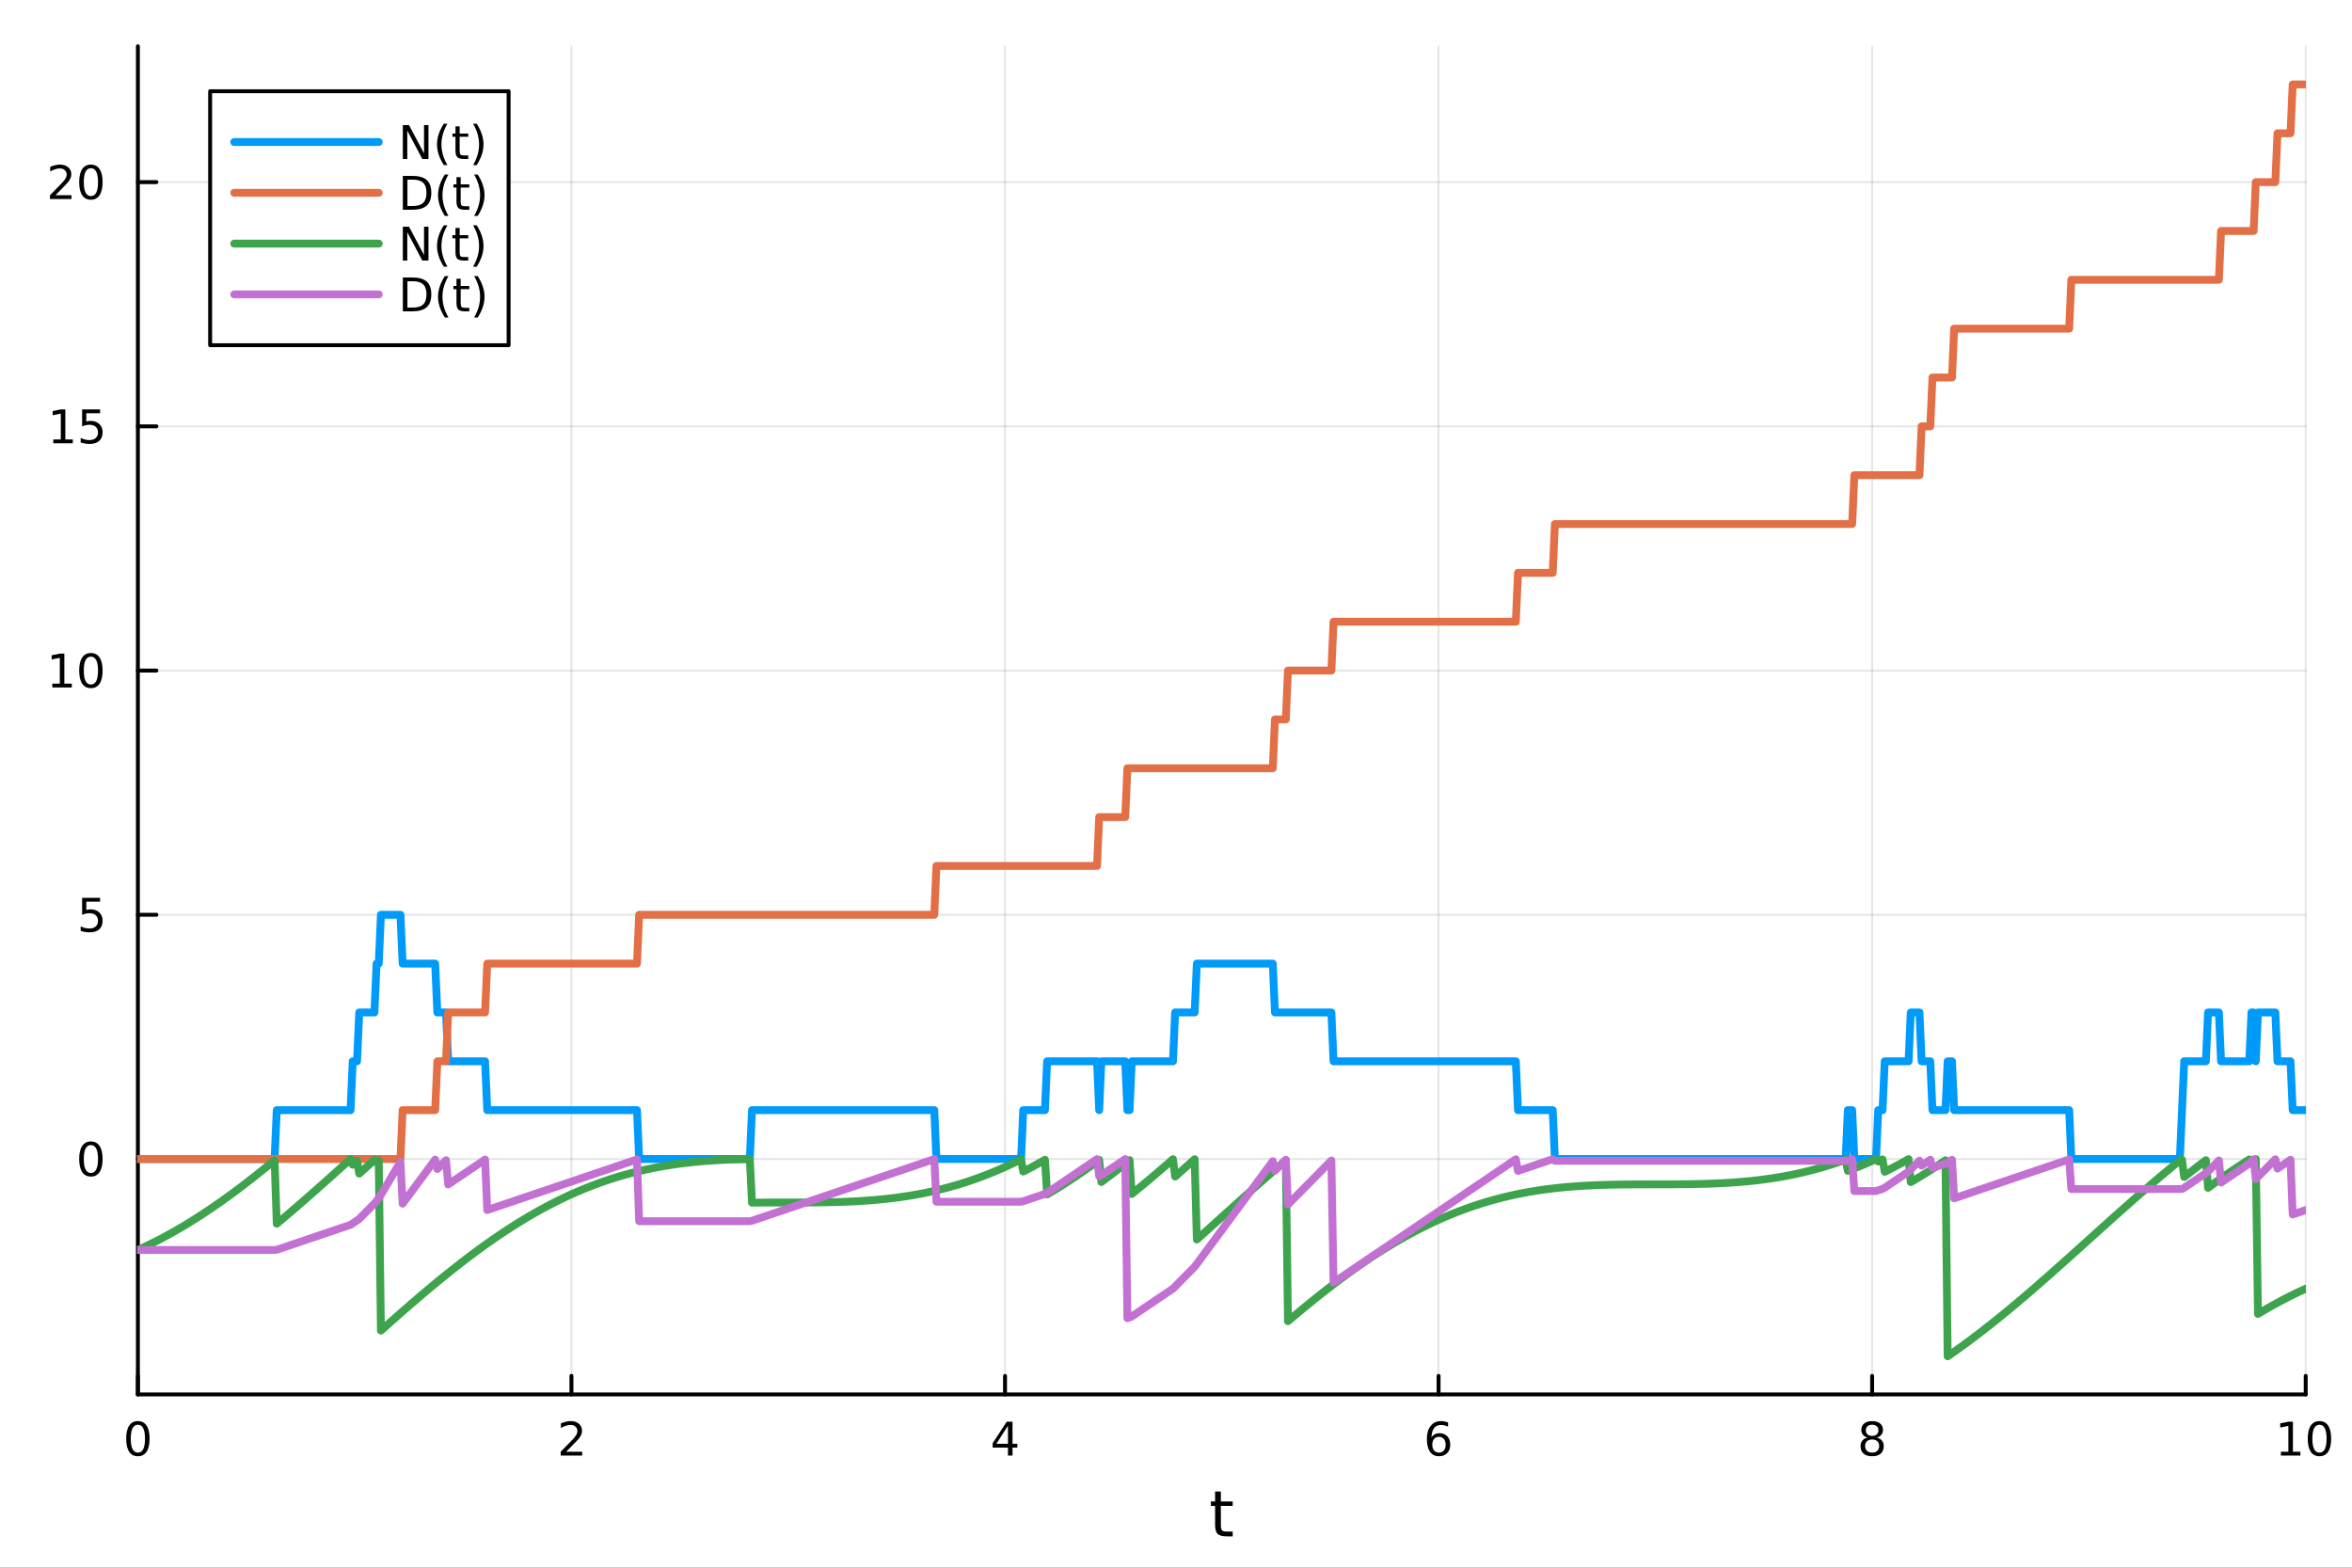 <?xml version="1.0" encoding="utf-8"?>
<svg xmlns="http://www.w3.org/2000/svg" xmlns:xlink="http://www.w3.org/1999/xlink" width="600" height="400" viewBox="0 0 2400 1600">
<rect x="0" y="0" width="2400" height="1600" fill="#333333" stroke="none"/>
<defs>
  <clipPath id="clip940">
    <rect x="0" y="0" width="2400" height="1600"/>
  </clipPath>
</defs>
<path clip-path="url(#clip940)" d="M0 1600 L2400 1600 L2400 0 L0 0  Z" fill="#ffffff" fill-rule="evenodd" fill-opacity="1"/>
<defs>
  <clipPath id="clip941">
    <rect x="480" y="0" width="1681" height="1600"/>
  </clipPath>
</defs>
<path clip-path="url(#clip940)" d="M140.696 1423.18 L2352.76 1423.18 L2352.76 47.244 L140.696 47.244  Z" fill="#ffffff" fill-rule="evenodd" fill-opacity="1"/>
<defs>
  <clipPath id="clip942">
    <rect x="140" y="47" width="2213" height="1377"/>
  </clipPath>
</defs>
<polyline clip-path="url(#clip942)" style="stroke:#000000; stroke-linecap:round; stroke-linejoin:round; stroke-width:2; stroke-opacity:0.1; fill:none" points="140.696,1423.18 140.696,47.244 "/>
<polyline clip-path="url(#clip942)" style="stroke:#000000; stroke-linecap:round; stroke-linejoin:round; stroke-width:2; stroke-opacity:0.1; fill:none" points="583.108,1423.18 583.108,47.244 "/>
<polyline clip-path="url(#clip942)" style="stroke:#000000; stroke-linecap:round; stroke-linejoin:round; stroke-width:2; stroke-opacity:0.1; fill:none" points="1025.52,1423.18 1025.52,47.244 "/>
<polyline clip-path="url(#clip942)" style="stroke:#000000; stroke-linecap:round; stroke-linejoin:round; stroke-width:2; stroke-opacity:0.1; fill:none" points="1467.93,1423.18 1467.93,47.244 "/>
<polyline clip-path="url(#clip942)" style="stroke:#000000; stroke-linecap:round; stroke-linejoin:round; stroke-width:2; stroke-opacity:0.1; fill:none" points="1910.34,1423.18 1910.34,47.244 "/>
<polyline clip-path="url(#clip942)" style="stroke:#000000; stroke-linecap:round; stroke-linejoin:round; stroke-width:2; stroke-opacity:0.1; fill:none" points="2352.76,1423.18 2352.76,47.244 "/>
<polyline clip-path="url(#clip940)" style="stroke:#000000; stroke-linecap:round; stroke-linejoin:round; stroke-width:4; stroke-opacity:1; fill:none" points="140.696,1423.18 2352.76,1423.18 "/>
<polyline clip-path="url(#clip940)" style="stroke:#000000; stroke-linecap:round; stroke-linejoin:round; stroke-width:4; stroke-opacity:1; fill:none" points="140.696,1423.18 140.696,1404.28 "/>
<polyline clip-path="url(#clip940)" style="stroke:#000000; stroke-linecap:round; stroke-linejoin:round; stroke-width:4; stroke-opacity:1; fill:none" points="583.108,1423.18 583.108,1404.28 "/>
<polyline clip-path="url(#clip940)" style="stroke:#000000; stroke-linecap:round; stroke-linejoin:round; stroke-width:4; stroke-opacity:1; fill:none" points="1025.52,1423.18 1025.52,1404.28 "/>
<polyline clip-path="url(#clip940)" style="stroke:#000000; stroke-linecap:round; stroke-linejoin:round; stroke-width:4; stroke-opacity:1; fill:none" points="1467.93,1423.18 1467.93,1404.28 "/>
<polyline clip-path="url(#clip940)" style="stroke:#000000; stroke-linecap:round; stroke-linejoin:round; stroke-width:4; stroke-opacity:1; fill:none" points="1910.34,1423.18 1910.34,1404.28 "/>
<polyline clip-path="url(#clip940)" style="stroke:#000000; stroke-linecap:round; stroke-linejoin:round; stroke-width:4; stroke-opacity:1; fill:none" points="2352.76,1423.18 2352.76,1404.28 "/>
<path clip-path="url(#clip940)" d="M140.696 1454.1 Q137.084 1454.1 135.256 1457.66 Q133.45 1461.2 133.45 1468.33 Q133.45 1475.44 135.256 1479.01 Q137.084 1482.55 140.696 1482.55 Q144.33 1482.55 146.135 1479.01 Q147.964 1475.44 147.964 1468.33 Q147.964 1461.2 146.135 1457.66 Q144.33 1454.1 140.696 1454.1 M140.696 1450.39 Q146.506 1450.39 149.561 1455 Q152.64 1459.58 152.64 1468.33 Q152.64 1477.06 149.561 1481.67 Q146.506 1486.25 140.696 1486.25 Q134.885 1486.25 131.807 1481.67 Q128.751 1477.06 128.751 1468.33 Q128.751 1459.58 131.807 1455 Q134.885 1450.39 140.696 1450.39 Z" fill="#000000" fill-rule="nonzero" fill-opacity="1" /><path clip-path="url(#clip940)" d="M577.76 1481.64 L594.08 1481.64 L594.08 1485.58 L572.135 1485.58 L572.135 1481.64 Q574.797 1478.89 579.381 1474.26 Q583.987 1469.61 585.168 1468.27 Q587.413 1465.74 588.293 1464.01 Q589.196 1462.25 589.196 1460.56 Q589.196 1457.8 587.251 1456.07 Q585.33 1454.33 582.228 1454.33 Q580.029 1454.33 577.575 1455.09 Q575.145 1455.86 572.367 1457.41 L572.367 1452.69 Q575.191 1451.55 577.645 1450.97 Q580.098 1450.39 582.135 1450.39 Q587.506 1450.39 590.7 1453.08 Q593.895 1455.77 593.895 1460.26 Q593.895 1462.39 593.084 1464.31 Q592.297 1466.2 590.191 1468.8 Q589.612 1469.47 586.51 1472.69 Q583.409 1475.88 577.76 1481.64 Z" fill="#000000" fill-rule="nonzero" fill-opacity="1" /><path clip-path="url(#clip940)" d="M1028.53 1455.09 L1016.72 1473.54 L1028.53 1473.54 L1028.53 1455.09 M1027.3 1451.02 L1033.18 1451.02 L1033.18 1473.54 L1038.11 1473.54 L1038.11 1477.43 L1033.18 1477.43 L1033.18 1485.58 L1028.53 1485.58 L1028.53 1477.43 L1012.93 1477.43 L1012.93 1472.92 L1027.3 1451.02 Z" fill="#000000" fill-rule="nonzero" fill-opacity="1" /><path clip-path="url(#clip940)" d="M1468.34 1466.44 Q1465.19 1466.44 1463.34 1468.59 Q1461.51 1470.74 1461.51 1474.49 Q1461.51 1478.22 1463.34 1480.39 Q1465.19 1482.55 1468.34 1482.55 Q1471.48 1482.55 1473.31 1480.39 Q1475.17 1478.22 1475.17 1474.49 Q1475.17 1470.74 1473.31 1468.59 Q1471.48 1466.44 1468.34 1466.44 M1477.62 1451.78 L1477.62 1456.04 Q1475.86 1455.21 1474.05 1454.77 Q1472.27 1454.33 1470.51 1454.33 Q1465.88 1454.33 1463.43 1457.45 Q1461 1460.58 1460.65 1466.9 Q1462.02 1464.89 1464.08 1463.82 Q1466.14 1462.73 1468.61 1462.73 Q1473.82 1462.73 1476.83 1465.9 Q1479.86 1469.05 1479.86 1474.49 Q1479.86 1479.82 1476.72 1483.03 Q1473.57 1486.25 1468.34 1486.25 Q1462.34 1486.25 1459.17 1481.67 Q1456 1477.06 1456 1468.33 Q1456 1460.14 1459.89 1455.28 Q1463.78 1450.39 1470.33 1450.39 Q1472.09 1450.39 1473.87 1450.74 Q1475.67 1451.09 1477.62 1451.78 Z" fill="#000000" fill-rule="nonzero" fill-opacity="1" /><path clip-path="url(#clip940)" d="M1910.34 1469.17 Q1907.01 1469.17 1905.09 1470.95 Q1903.19 1472.73 1903.19 1475.86 Q1903.19 1478.98 1905.09 1480.77 Q1907.01 1482.55 1910.34 1482.55 Q1913.68 1482.55 1915.6 1480.77 Q1917.52 1478.96 1917.52 1475.86 Q1917.52 1472.73 1915.6 1470.95 Q1913.7 1469.17 1910.34 1469.17 M1905.67 1467.18 Q1902.66 1466.44 1900.97 1464.38 Q1899.3 1462.32 1899.3 1459.35 Q1899.3 1455.21 1902.24 1452.8 Q1905.2 1450.39 1910.34 1450.39 Q1915.51 1450.39 1918.45 1452.8 Q1921.39 1455.21 1921.39 1459.35 Q1921.39 1462.32 1919.7 1464.38 Q1918.03 1466.44 1915.04 1467.18 Q1918.42 1467.96 1920.3 1470.26 Q1922.2 1472.55 1922.2 1475.86 Q1922.2 1480.88 1919.12 1483.57 Q1916.06 1486.25 1910.34 1486.25 Q1904.63 1486.25 1901.55 1483.57 Q1898.49 1480.88 1898.49 1475.86 Q1898.49 1472.55 1900.39 1470.26 Q1902.29 1467.96 1905.67 1467.18 M1903.95 1459.79 Q1903.95 1462.48 1905.62 1463.98 Q1907.31 1465.49 1910.34 1465.49 Q1913.35 1465.49 1915.04 1463.98 Q1916.76 1462.48 1916.76 1459.79 Q1916.76 1457.11 1915.04 1455.6 Q1913.35 1454.1 1910.34 1454.1 Q1907.31 1454.1 1905.62 1455.6 Q1903.95 1457.11 1903.95 1459.79 Z" fill="#000000" fill-rule="nonzero" fill-opacity="1" /><path clip-path="url(#clip940)" d="M2327.44 1481.64 L2335.08 1481.64 L2335.08 1455.28 L2326.77 1456.95 L2326.77 1452.69 L2335.04 1451.02 L2339.71 1451.02 L2339.71 1481.64 L2347.35 1481.64 L2347.35 1485.58 L2327.44 1485.58 L2327.44 1481.64 Z" fill="#000000" fill-rule="nonzero" fill-opacity="1" /><path clip-path="url(#clip940)" d="M2366.8 1454.1 Q2363.18 1454.1 2361.36 1457.66 Q2359.55 1461.2 2359.55 1468.33 Q2359.55 1475.44 2361.36 1479.01 Q2363.18 1482.55 2366.8 1482.55 Q2370.43 1482.55 2372.23 1479.01 Q2374.06 1475.44 2374.06 1468.33 Q2374.06 1461.2 2372.23 1457.66 Q2370.43 1454.1 2366.8 1454.1 M2366.8 1450.39 Q2372.61 1450.39 2375.66 1455 Q2378.74 1459.58 2378.74 1468.33 Q2378.74 1477.06 2375.66 1481.67 Q2372.61 1486.25 2366.8 1486.25 Q2360.99 1486.25 2357.91 1481.67 Q2354.85 1477.06 2354.85 1468.33 Q2354.85 1459.58 2357.91 1455 Q2360.99 1450.39 2366.8 1450.39 Z" fill="#000000" fill-rule="nonzero" fill-opacity="1" /><path clip-path="url(#clip940)" d="M1245.79 1522.27 L1245.79 1532.4 L1257.85 1532.4 L1257.85 1536.95 L1245.79 1536.95 L1245.79 1556.3 Q1245.79 1560.66 1246.96 1561.9 Q1248.17 1563.14 1251.83 1563.14 L1257.85 1563.14 L1257.85 1568.04 L1251.83 1568.04 Q1245.05 1568.04 1242.48 1565.53 Q1239.9 1562.98 1239.9 1556.3 L1239.9 1536.95 L1235.6 1536.95 L1235.6 1532.4 L1239.9 1532.4 L1239.9 1522.27 L1245.79 1522.27 Z" fill="#000000" fill-rule="nonzero" fill-opacity="1" /><polyline clip-path="url(#clip942)" style="stroke:#000000; stroke-linecap:round; stroke-linejoin:round; stroke-width:2; stroke-opacity:0.1; fill:none" points="140.696,1182.88 2352.76,1182.88 "/>
<polyline clip-path="url(#clip942)" style="stroke:#000000; stroke-linecap:round; stroke-linejoin:round; stroke-width:2; stroke-opacity:0.1; fill:none" points="140.696,933.634 2352.76,933.634 "/>
<polyline clip-path="url(#clip942)" style="stroke:#000000; stroke-linecap:round; stroke-linejoin:round; stroke-width:2; stroke-opacity:0.1; fill:none" points="140.696,684.384 2352.76,684.384 "/>
<polyline clip-path="url(#clip942)" style="stroke:#000000; stroke-linecap:round; stroke-linejoin:round; stroke-width:2; stroke-opacity:0.1; fill:none" points="140.696,435.135 2352.76,435.135 "/>
<polyline clip-path="url(#clip942)" style="stroke:#000000; stroke-linecap:round; stroke-linejoin:round; stroke-width:2; stroke-opacity:0.1; fill:none" points="140.696,185.885 2352.76,185.885 "/>
<polyline clip-path="url(#clip940)" style="stroke:#000000; stroke-linecap:round; stroke-linejoin:round; stroke-width:4; stroke-opacity:1; fill:none" points="140.696,1423.18 140.696,47.244 "/>
<polyline clip-path="url(#clip940)" style="stroke:#000000; stroke-linecap:round; stroke-linejoin:round; stroke-width:4; stroke-opacity:1; fill:none" points="140.696,1182.88 159.593,1182.88 "/>
<polyline clip-path="url(#clip940)" style="stroke:#000000; stroke-linecap:round; stroke-linejoin:round; stroke-width:4; stroke-opacity:1; fill:none" points="140.696,933.634 159.593,933.634 "/>
<polyline clip-path="url(#clip940)" style="stroke:#000000; stroke-linecap:round; stroke-linejoin:round; stroke-width:4; stroke-opacity:1; fill:none" points="140.696,684.384 159.593,684.384 "/>
<polyline clip-path="url(#clip940)" style="stroke:#000000; stroke-linecap:round; stroke-linejoin:round; stroke-width:4; stroke-opacity:1; fill:none" points="140.696,435.135 159.593,435.135 "/>
<polyline clip-path="url(#clip940)" style="stroke:#000000; stroke-linecap:round; stroke-linejoin:round; stroke-width:4; stroke-opacity:1; fill:none" points="140.696,185.885 159.593,185.885 "/>
<path clip-path="url(#clip940)" d="M92.751 1168.68 Q89.14 1168.68 87.311 1172.25 Q85.506 1175.79 85.506 1182.92 Q85.506 1190.02 87.311 1193.59 Q89.14 1197.13 92.751 1197.13 Q96.385 1197.13 98.191 1193.59 Q100.02 1190.02 100.02 1182.92 Q100.02 1175.79 98.191 1172.25 Q96.385 1168.68 92.751 1168.68 M92.751 1164.98 Q98.561 1164.98 101.617 1169.58 Q104.696 1174.17 104.696 1182.92 Q104.696 1191.64 101.617 1196.25 Q98.561 1200.83 92.751 1200.83 Q86.941 1200.83 83.862 1196.25 Q80.807 1191.64 80.807 1182.92 Q80.807 1174.17 83.862 1169.58 Q86.941 1164.98 92.751 1164.98 Z" fill="#000000" fill-rule="nonzero" fill-opacity="1" /><path clip-path="url(#clip940)" d="M83.793 916.354 L102.149 916.354 L102.149 920.289 L88.075 920.289 L88.075 928.761 Q89.094 928.414 90.112 928.252 Q91.131 928.067 92.149 928.067 Q97.936 928.067 101.316 931.238 Q104.696 934.409 104.696 939.826 Q104.696 945.405 101.223 948.507 Q97.751 951.585 91.432 951.585 Q89.256 951.585 86.987 951.215 Q84.742 950.844 82.335 950.104 L82.335 945.405 Q84.418 946.539 86.64 947.094 Q88.862 947.65 91.339 947.65 Q95.344 947.65 97.682 945.544 Q100.02 943.437 100.02 939.826 Q100.02 936.215 97.682 934.108 Q95.344 932.002 91.339 932.002 Q89.464 932.002 87.589 932.419 Q85.737 932.835 83.793 933.715 L83.793 916.354 Z" fill="#000000" fill-rule="nonzero" fill-opacity="1" /><path clip-path="url(#clip940)" d="M53.4 697.729 L61.038 697.729 L61.038 671.364 L52.728 673.03 L52.728 668.771 L60.992 667.104 L65.668 667.104 L65.668 697.729 L73.307 697.729 L73.307 701.664 L53.4 701.664 L53.4 697.729 Z" fill="#000000" fill-rule="nonzero" fill-opacity="1" /><path clip-path="url(#clip940)" d="M92.751 670.183 Q89.14 670.183 87.311 673.748 Q85.506 677.29 85.506 684.419 Q85.506 691.526 87.311 695.09 Q89.14 698.632 92.751 698.632 Q96.385 698.632 98.191 695.09 Q100.02 691.526 100.02 684.419 Q100.02 677.29 98.191 673.748 Q96.385 670.183 92.751 670.183 M92.751 666.479 Q98.561 666.479 101.617 671.086 Q104.696 675.669 104.696 684.419 Q104.696 693.146 101.617 697.752 Q98.561 702.336 92.751 702.336 Q86.941 702.336 83.862 697.752 Q80.807 693.146 80.807 684.419 Q80.807 675.669 83.862 671.086 Q86.941 666.479 92.751 666.479 Z" fill="#000000" fill-rule="nonzero" fill-opacity="1" /><path clip-path="url(#clip940)" d="M54.395 448.48 L62.034 448.48 L62.034 422.114 L53.724 423.781 L53.724 419.522 L61.987 417.855 L66.663 417.855 L66.663 448.48 L74.302 448.48 L74.302 452.415 L54.395 452.415 L54.395 448.48 Z" fill="#000000" fill-rule="nonzero" fill-opacity="1" /><path clip-path="url(#clip940)" d="M83.793 417.855 L102.149 417.855 L102.149 421.79 L88.075 421.79 L88.075 430.262 Q89.094 429.915 90.112 429.753 Q91.131 429.568 92.149 429.568 Q97.936 429.568 101.316 432.739 Q104.696 435.91 104.696 441.327 Q104.696 446.906 101.223 450.008 Q97.751 453.086 91.432 453.086 Q89.256 453.086 86.987 452.716 Q84.742 452.345 82.335 451.605 L82.335 446.906 Q84.418 448.04 86.64 448.596 Q88.862 449.151 91.339 449.151 Q95.344 449.151 97.682 447.045 Q100.02 444.938 100.02 441.327 Q100.02 437.716 97.682 435.609 Q95.344 433.503 91.339 433.503 Q89.464 433.503 87.589 433.92 Q85.737 434.336 83.793 435.216 L83.793 417.855 Z" fill="#000000" fill-rule="nonzero" fill-opacity="1" /><path clip-path="url(#clip940)" d="M56.617 199.23 L72.936 199.23 L72.936 203.165 L50.992 203.165 L50.992 199.23 Q53.654 196.476 58.237 191.846 Q62.844 187.193 64.025 185.851 Q66.27 183.328 67.149 181.592 Q68.052 179.832 68.052 178.142 Q68.052 175.388 66.108 173.652 Q64.186 171.916 61.085 171.916 Q58.886 171.916 56.432 172.68 Q54.001 173.443 51.224 174.994 L51.224 170.272 Q54.048 169.138 56.501 168.559 Q58.955 167.98 60.992 167.98 Q66.362 167.98 69.557 170.666 Q72.751 173.351 72.751 177.842 Q72.751 179.971 71.941 181.892 Q71.154 183.791 69.048 186.383 Q68.469 187.054 65.367 190.272 Q62.265 193.466 56.617 199.23 Z" fill="#000000" fill-rule="nonzero" fill-opacity="1" /><path clip-path="url(#clip940)" d="M92.751 171.684 Q89.14 171.684 87.311 175.249 Q85.506 178.791 85.506 185.92 Q85.506 193.027 87.311 196.591 Q89.14 200.133 92.751 200.133 Q96.385 200.133 98.191 196.591 Q100.02 193.027 100.02 185.92 Q100.02 178.791 98.191 175.249 Q96.385 171.684 92.751 171.684 M92.751 167.98 Q98.561 167.98 101.617 172.587 Q104.696 177.17 104.696 185.92 Q104.696 194.647 101.617 199.253 Q98.561 203.837 92.751 203.837 Q86.941 203.837 83.862 199.253 Q80.807 194.647 80.807 185.92 Q80.807 177.17 83.862 172.587 Q86.941 167.98 92.751 167.98 Z" fill="#000000" fill-rule="nonzero" fill-opacity="1" /><polyline clip-path="url(#clip942)" style="stroke:#009af9; stroke-linecap:round; stroke-linejoin:round; stroke-width:8; stroke-opacity:1; fill:none" points="140.696,1182.88 142.91,1182.88 145.124,1182.88 147.338,1182.88 149.553,1182.88 151.767,1182.88 153.981,1182.88 156.195,1182.88 158.41,1182.88 160.624,1182.88 162.838,1182.88 165.053,1182.88 167.267,1182.88 169.481,1182.88 171.695,1182.88 173.91,1182.88 176.124,1182.88 178.338,1182.88 180.552,1182.88 182.767,1182.88 184.981,1182.88 187.195,1182.88 189.41,1182.88 191.624,1182.88 193.838,1182.88 196.052,1182.88 198.267,1182.88 200.481,1182.88 202.695,1182.88 204.91,1182.88 207.124,1182.88 209.338,1182.88 211.552,1182.88 213.767,1182.88 215.981,1182.88 218.195,1182.88 220.409,1182.88 222.624,1182.88 224.838,1182.88 227.052,1182.88 229.267,1182.88 231.481,1182.88 233.695,1182.88 235.909,1182.88 238.124,1182.88 240.338,1182.88 242.552,1182.88 244.766,1182.88 246.981,1182.88 249.195,1182.88 251.409,1182.88 253.624,1182.88 255.838,1182.88 258.052,1182.88 260.266,1182.88 262.481,1182.88 264.695,1182.88 266.909,1182.88 269.123,1182.88 271.338,1182.88 273.552,1182.88 275.766,1182.88 277.981,1182.88 280.195,1182.88 282.409,1133.03 284.623,1133.03 286.838,1133.03 289.052,1133.03 291.266,1133.03 293.48,1133.03 295.695,1133.03 297.909,1133.03 300.123,1133.03 302.338,1133.03 304.552,1133.03 306.766,1133.03 308.98,1133.03 311.195,1133.03 313.409,1133.03 315.623,1133.03 317.838,1133.03 320.052,1133.03 322.266,1133.03 324.48,1133.03 326.695,1133.03 328.909,1133.03 331.123,1133.03 333.337,1133.03 335.552,1133.03 337.766,1133.03 339.98,1133.03 342.195,1133.03 344.409,1133.03 346.623,1133.03 348.837,1133.03 351.052,1133.03 353.266,1133.03 355.48,1133.03 357.694,1133.03 359.909,1083.18 362.123,1083.18 364.337,1083.18 366.552,1033.33 368.766,1033.33 370.98,1033.33 373.194,1033.33 375.409,1033.33 377.623,1033.33 379.837,1033.33 382.051,1033.33 384.266,983.484 386.48,983.484 388.694,933.634 390.909,933.634 393.123,933.634 395.337,933.634 397.551,933.634 399.766,933.634 401.98,933.634 404.194,933.634 406.408,933.634 408.623,933.634 410.837,983.484 413.051,983.484 415.266,983.484 417.48,983.484 419.694,983.484 421.908,983.484 424.123,983.484 426.337,983.484 428.551,983.484 430.766,983.484 432.98,983.484 435.194,983.484 437.408,983.484 439.623,983.484 441.837,983.484 444.051,983.484 446.265,1033.33 448.48,1033.33 450.694,1033.33 452.908,1033.33 455.123,1033.33 457.337,1083.18 459.551,1083.18 461.765,1083.18 463.98,1083.18 466.194,1083.18 468.408,1083.18 470.622,1083.18 472.837,1083.18 475.051,1083.18 477.265,1083.18 479.48,1083.18 481.694,1083.18 483.908,1083.18 486.122,1083.18 488.337,1083.18 490.551,1083.18 492.765,1083.18 494.979,1083.18 497.194,1133.03 499.408,1133.03 501.622,1133.03 503.837,1133.03 506.051,1133.03 508.265,1133.03 510.479,1133.03 512.694,1133.03 514.908,1133.03 517.122,1133.03 519.337,1133.03 521.551,1133.03 523.765,1133.03 525.979,1133.03 528.194,1133.03 530.408,1133.03 532.622,1133.03 534.836,1133.03 537.051,1133.03 539.265,1133.03 541.479,1133.03 543.694,1133.03 545.908,1133.03 548.122,1133.03 550.336,1133.03 552.551,1133.03 554.765,1133.03 556.979,1133.03 559.193,1133.03 561.408,1133.03 563.622,1133.03 565.836,1133.03 568.051,1133.03 570.265,1133.03 572.479,1133.03 574.693,1133.03 576.908,1133.03 579.122,1133.03 581.336,1133.03 583.55,1133.03 585.765,1133.03 587.979,1133.03 590.193,1133.03 592.408,1133.03 594.622,1133.03 596.836,1133.03 599.05,1133.03 601.265,1133.03 603.479,1133.03 605.693,1133.03 607.907,1133.03 610.122,1133.03 612.336,1133.03 614.55,1133.03 616.765,1133.03 618.979,1133.03 621.193,1133.03 623.407,1133.03 625.622,1133.03 627.836,1133.03 630.05,1133.03 632.265,1133.03 634.479,1133.03 636.693,1133.03 638.907,1133.03 641.122,1133.03 643.336,1133.03 645.55,1133.03 647.764,1133.03 649.979,1133.03 652.193,1182.88 654.407,1182.88 656.622,1182.88 658.836,1182.88 661.05,1182.88 663.264,1182.88 665.479,1182.88 667.693,1182.88 669.907,1182.88 672.121,1182.88 674.336,1182.88 676.55,1182.88 678.764,1182.88 680.979,1182.88 683.193,1182.88 685.407,1182.88 687.621,1182.88 689.836,1182.88 692.05,1182.88 694.264,1182.88 696.478,1182.88 698.693,1182.88 700.907,1182.88 703.121,1182.88 705.336,1182.88 707.55,1182.88 709.764,1182.88 711.978,1182.88 714.193,1182.88 716.407,1182.88 718.621,1182.88 720.835,1182.88 723.05,1182.88 725.264,1182.88 727.478,1182.88 729.693,1182.88 731.907,1182.88 734.121,1182.88 736.335,1182.88 738.55,1182.88 740.764,1182.88 742.978,1182.88 745.193,1182.88 747.407,1182.88 749.621,1182.88 751.835,1182.88 754.05,1182.88 756.264,1182.88 758.478,1182.88 760.692,1182.88 762.907,1182.88 765.121,1182.88 767.335,1133.03 769.55,1133.03 771.764,1133.03 773.978,1133.03 776.192,1133.03 778.407,1133.03 780.621,1133.03 782.835,1133.03 785.049,1133.03 787.264,1133.03 789.478,1133.03 791.692,1133.03 793.907,1133.03 796.121,1133.03 798.335,1133.03 800.549,1133.03 802.764,1133.03 804.978,1133.03 807.192,1133.03 809.406,1133.03 811.621,1133.03 813.835,1133.03 816.049,1133.03 818.264,1133.03 820.478,1133.03 822.692,1133.03 824.906,1133.03 827.121,1133.03 829.335,1133.03 831.549,1133.03 833.764,1133.03 835.978,1133.03 838.192,1133.03 840.406,1133.03 842.621,1133.03 844.835,1133.03 847.049,1133.03 849.263,1133.03 851.478,1133.03 853.692,1133.03 855.906,1133.03 858.121,1133.03 860.335,1133.03 862.549,1133.03 864.763,1133.03 866.978,1133.03 869.192,1133.03 871.406,1133.03 873.62,1133.03 875.835,1133.03 878.049,1133.03 880.263,1133.03 882.478,1133.03 884.692,1133.03 886.906,1133.03 889.12,1133.03 891.335,1133.03 893.549,1133.03 895.763,1133.03 897.977,1133.03 900.192,1133.03 902.406,1133.03 904.62,1133.03 906.835,1133.03 909.049,1133.03 911.263,1133.03 913.477,1133.03 915.692,1133.03 917.906,1133.03 920.12,1133.03 922.334,1133.03 924.549,1133.03 926.763,1133.03 928.977,1133.03 931.192,1133.03 933.406,1133.03 935.62,1133.03 937.834,1133.03 940.049,1133.03 942.263,1133.03 944.477,1133.03 946.692,1133.03 948.906,1133.03 951.12,1133.03 953.334,1133.03 955.549,1182.88 957.763,1182.88 959.977,1182.88 962.191,1182.88 964.406,1182.88 966.62,1182.88 968.834,1182.88 971.049,1182.88 973.263,1182.88 975.477,1182.88 977.691,1182.88 979.906,1182.88 982.12,1182.88 984.334,1182.88 986.548,1182.88 988.763,1182.88 990.977,1182.88 993.191,1182.88 995.406,1182.88 997.62,1182.88 999.834,1182.88 1002.05,1182.88 1004.26,1182.88 1006.48,1182.88 1008.69,1182.88 1010.91,1182.88 1013.12,1182.88 1015.33,1182.88 1017.55,1182.88 1019.76,1182.88 1021.98,1182.88 1024.19,1182.88 1026.41,1182.88 1028.62,1182.88 1030.83,1182.88 1033.05,1182.88 1035.26,1182.88 1037.48,1182.88 1039.69,1182.88 1041.91,1182.88 1044.12,1133.03 1046.33,1133.03 1048.55,1133.03 1050.76,1133.03 1052.98,1133.03 1055.19,1133.03 1057.41,1133.03 1059.62,1133.03 1061.83,1133.03 1064.05,1133.03 1066.26,1133.03 1068.48,1083.18 1070.69,1083.18 1072.91,1083.18 1075.12,1083.18 1077.33,1083.18 1079.55,1083.18 1081.76,1083.18 1083.98,1083.18 1086.19,1083.18 1088.41,1083.18 1090.62,1083.18 1092.83,1083.18 1095.05,1083.18 1097.26,1083.18 1099.48,1083.18 1101.69,1083.18 1103.91,1083.18 1106.12,1083.18 1108.33,1083.18 1110.55,1083.18 1112.76,1083.18 1114.98,1083.18 1117.19,1083.18 1119.4,1083.18 1121.62,1133.03 1123.83,1083.18 1126.05,1083.18 1128.26,1083.18 1130.48,1083.18 1132.69,1083.18 1134.9,1083.18 1137.12,1083.18 1139.33,1083.18 1141.55,1083.18 1143.76,1083.18 1145.98,1083.18 1148.19,1083.18 1150.4,1133.03 1152.62,1133.03 1154.83,1083.18 1157.05,1083.18 1159.26,1083.18 1161.48,1083.18 1163.69,1083.18 1165.9,1083.18 1168.12,1083.18 1170.33,1083.18 1172.55,1083.18 1174.76,1083.18 1176.98,1083.18 1179.19,1083.18 1181.4,1083.18 1183.62,1083.18 1185.83,1083.18 1188.05,1083.18 1190.26,1083.18 1192.48,1083.18 1194.69,1083.18 1196.9,1083.18 1199.12,1033.33 1201.33,1033.33 1203.55,1033.33 1205.76,1033.33 1207.98,1033.33 1210.19,1033.33 1212.4,1033.33 1214.62,1033.33 1216.83,1033.33 1219.05,1033.33 1221.26,983.484 1223.48,983.484 1225.69,983.484 1227.9,983.484 1230.12,983.484 1232.33,983.484 1234.55,983.484 1236.76,983.484 1238.98,983.484 1241.19,983.484 1243.4,983.484 1245.62,983.484 1247.83,983.484 1250.05,983.484 1252.26,983.484 1254.48,983.484 1256.69,983.484 1258.9,983.484 1261.12,983.484 1263.33,983.484 1265.55,983.484 1267.76,983.484 1269.98,983.484 1272.19,983.484 1274.4,983.484 1276.62,983.484 1278.83,983.484 1281.05,983.484 1283.26,983.484 1285.48,983.484 1287.69,983.484 1289.9,983.484 1292.12,983.484 1294.33,983.484 1296.55,983.484 1298.76,983.484 1300.98,1033.33 1303.19,1033.33 1305.4,1033.33 1307.62,1033.33 1309.83,1033.33 1312.05,1033.33 1314.26,1033.33 1316.48,1033.33 1318.69,1033.33 1320.9,1033.33 1323.12,1033.33 1325.33,1033.33 1327.55,1033.33 1329.76,1033.33 1331.98,1033.33 1334.19,1033.33 1336.4,1033.33 1338.62,1033.33 1340.83,1033.33 1343.05,1033.33 1345.26,1033.33 1347.48,1033.33 1349.69,1033.33 1351.9,1033.33 1354.12,1033.33 1356.33,1033.33 1358.55,1033.33 1360.76,1083.18 1362.98,1083.18 1365.19,1083.18 1367.4,1083.18 1369.62,1083.18 1371.83,1083.18 1374.05,1083.18 1376.26,1083.18 1378.48,1083.18 1380.69,1083.18 1382.9,1083.18 1385.12,1083.18 1387.33,1083.18 1389.55,1083.18 1391.76,1083.18 1393.97,1083.18 1396.19,1083.18 1398.4,1083.18 1400.62,1083.18 1402.83,1083.18 1405.05,1083.18 1407.26,1083.18 1409.47,1083.18 1411.69,1083.18 1413.9,1083.18 1416.12,1083.18 1418.33,1083.18 1420.55,1083.18 1422.76,1083.18 1424.97,1083.18 1427.19,1083.18 1429.4,1083.18 1431.62,1083.18 1433.83,1083.18 1436.05,1083.18 1438.26,1083.18 1440.47,1083.18 1442.69,1083.18 1444.9,1083.18 1447.12,1083.18 1449.33,1083.18 1451.55,1083.18 1453.76,1083.18 1455.97,1083.18 1458.19,1083.18 1460.4,1083.18 1462.62,1083.18 1464.83,1083.18 1467.05,1083.18 1469.26,1083.18 1471.47,1083.18 1473.69,1083.18 1475.9,1083.18 1478.12,1083.18 1480.33,1083.18 1482.55,1083.18 1484.76,1083.18 1486.97,1083.18 1489.19,1083.18 1491.4,1083.18 1493.62,1083.18 1495.83,1083.18 1498.05,1083.18 1500.26,1083.18 1502.47,1083.18 1504.69,1083.18 1506.9,1083.18 1509.12,1083.18 1511.33,1083.18 1513.55,1083.18 1515.76,1083.18 1517.97,1083.18 1520.19,1083.18 1522.4,1083.18 1524.62,1083.18 1526.83,1083.18 1529.05,1083.18 1531.26,1083.18 1533.47,1083.18 1535.69,1083.18 1537.9,1083.18 1540.12,1083.18 1542.33,1083.18 1544.55,1083.18 1546.76,1083.18 1548.97,1133.03 1551.19,1133.03 1553.4,1133.03 1555.62,1133.03 1557.83,1133.03 1560.05,1133.03 1562.26,1133.03 1564.47,1133.03 1566.69,1133.03 1568.9,1133.03 1571.12,1133.03 1573.33,1133.03 1575.55,1133.03 1577.76,1133.03 1579.97,1133.03 1582.19,1133.03 1584.4,1133.03 1586.62,1182.88 1588.83,1182.88 1591.05,1182.88 1593.26,1182.88 1595.47,1182.88 1597.69,1182.88 1599.9,1182.88 1602.12,1182.88 1604.33,1182.88 1606.55,1182.88 1608.76,1182.88 1610.97,1182.88 1613.19,1182.88 1615.4,1182.88 1617.62,1182.88 1619.83,1182.88 1622.05,1182.88 1624.26,1182.88 1626.47,1182.88 1628.69,1182.88 1630.9,1182.88 1633.12,1182.88 1635.33,1182.88 1637.55,1182.88 1639.76,1182.88 1641.97,1182.88 1644.19,1182.88 1646.4,1182.88 1648.62,1182.88 1650.83,1182.88 1653.05,1182.88 1655.26,1182.88 1657.47,1182.88 1659.69,1182.88 1661.9,1182.88 1664.12,1182.88 1666.33,1182.88 1668.55,1182.88 1670.76,1182.88 1672.97,1182.88 1675.19,1182.88 1677.4,1182.88 1679.62,1182.88 1681.83,1182.88 1684.04,1182.88 1686.26,1182.88 1688.47,1182.88 1690.69,1182.88 1692.9,1182.88 1695.12,1182.88 1697.33,1182.88 1699.54,1182.88 1701.76,1182.88 1703.97,1182.88 1706.19,1182.88 1708.4,1182.88 1710.62,1182.88 1712.83,1182.88 1715.04,1182.88 1717.26,1182.88 1719.47,1182.88 1721.69,1182.88 1723.9,1182.88 1726.12,1182.88 1728.33,1182.88 1730.54,1182.88 1732.76,1182.88 1734.97,1182.88 1737.19,1182.88 1739.4,1182.88 1741.62,1182.88 1743.83,1182.88 1746.04,1182.88 1748.26,1182.88 1750.47,1182.88 1752.69,1182.88 1754.9,1182.88 1757.12,1182.88 1759.33,1182.88 1761.54,1182.88 1763.76,1182.88 1765.97,1182.88 1768.19,1182.88 1770.4,1182.88 1772.62,1182.88 1774.83,1182.88 1777.04,1182.88 1779.26,1182.88 1781.47,1182.88 1783.69,1182.88 1785.9,1182.88 1788.12,1182.88 1790.33,1182.88 1792.54,1182.88 1794.76,1182.88 1796.97,1182.88 1799.19,1182.88 1801.4,1182.88 1803.62,1182.88 1805.83,1182.88 1808.04,1182.88 1810.26,1182.88 1812.47,1182.88 1814.69,1182.88 1816.9,1182.88 1819.12,1182.88 1821.33,1182.88 1823.54,1182.88 1825.76,1182.88 1827.97,1182.88 1830.19,1182.88 1832.4,1182.88 1834.62,1182.88 1836.83,1182.88 1839.04,1182.88 1841.26,1182.88 1843.47,1182.88 1845.69,1182.88 1847.9,1182.88 1850.12,1182.88 1852.33,1182.88 1854.54,1182.88 1856.76,1182.88 1858.97,1182.88 1861.19,1182.88 1863.4,1182.88 1865.62,1182.88 1867.83,1182.88 1870.04,1182.88 1872.26,1182.88 1874.47,1182.88 1876.69,1182.88 1878.9,1182.88 1881.12,1182.88 1883.33,1182.88 1885.54,1133.03 1887.76,1133.03 1889.97,1133.03 1892.19,1182.88 1894.4,1182.88 1896.62,1182.88 1898.83,1182.88 1901.04,1182.88 1903.26,1182.88 1905.47,1182.88 1907.69,1182.88 1909.9,1182.88 1912.12,1182.88 1914.33,1182.88 1916.54,1133.03 1918.76,1133.03 1920.97,1133.03 1923.19,1083.18 1925.4,1083.18 1927.62,1083.18 1929.83,1083.18 1932.04,1083.18 1934.26,1083.18 1936.47,1083.18 1938.69,1083.18 1940.9,1083.18 1943.12,1083.18 1945.33,1083.18 1947.54,1083.18 1949.76,1033.33 1951.97,1033.33 1954.19,1033.33 1956.4,1033.33 1958.62,1033.33 1960.83,1083.18 1963.04,1083.18 1965.26,1083.18 1967.47,1083.18 1969.69,1083.18 1971.9,1133.03 1974.11,1133.03 1976.33,1133.03 1978.54,1133.03 1980.76,1133.03 1982.97,1133.03 1985.19,1133.03 1987.4,1083.18 1989.61,1083.18 1991.83,1083.18 1994.04,1133.03 1996.26,1133.03 1998.47,1133.03 2000.69,1133.03 2002.9,1133.03 2005.11,1133.03 2007.33,1133.03 2009.54,1133.03 2011.76,1133.03 2013.97,1133.03 2016.19,1133.03 2018.4,1133.03 2020.61,1133.03 2022.83,1133.03 2025.04,1133.03 2027.26,1133.03 2029.47,1133.03 2031.69,1133.03 2033.9,1133.03 2036.11,1133.03 2038.33,1133.03 2040.54,1133.03 2042.76,1133.03 2044.97,1133.03 2047.19,1133.03 2049.4,1133.03 2051.61,1133.03 2053.83,1133.03 2056.04,1133.03 2058.26,1133.03 2060.47,1133.03 2062.69,1133.03 2064.9,1133.03 2067.11,1133.03 2069.33,1133.03 2071.54,1133.03 2073.76,1133.03 2075.97,1133.03 2078.19,1133.03 2080.4,1133.03 2082.61,1133.03 2084.83,1133.03 2087.04,1133.03 2089.26,1133.03 2091.47,1133.03 2093.69,1133.03 2095.9,1133.03 2098.11,1133.03 2100.33,1133.03 2102.54,1133.03 2104.76,1133.03 2106.97,1133.03 2109.19,1133.03 2111.4,1133.03 2113.61,1182.88 2115.83,1182.88 2118.04,1182.88 2120.26,1182.88 2122.47,1182.88 2124.69,1182.88 2126.9,1182.88 2129.11,1182.88 2131.33,1182.88 2133.54,1182.88 2135.76,1182.88 2137.97,1182.88 2140.19,1182.88 2142.4,1182.88 2144.61,1182.88 2146.83,1182.88 2149.04,1182.88 2151.26,1182.88 2153.47,1182.88 2155.69,1182.88 2157.9,1182.88 2160.11,1182.88 2162.33,1182.88 2164.54,1182.88 2166.76,1182.88 2168.97,1182.88 2171.19,1182.88 2173.4,1182.88 2175.61,1182.88 2177.83,1182.88 2180.04,1182.88 2182.26,1182.88 2184.47,1182.88 2186.69,1182.88 2188.9,1182.88 2191.11,1182.88 2193.33,1182.88 2195.54,1182.88 2197.76,1182.88 2199.97,1182.88 2202.19,1182.88 2204.4,1182.88 2206.61,1182.88 2208.83,1182.88 2211.04,1182.88 2213.26,1182.88 2215.47,1182.88 2217.69,1182.88 2219.9,1182.88 2222.11,1182.88 2224.33,1182.88 2226.54,1133.03 2228.76,1083.18 2230.97,1083.18 2233.19,1083.18 2235.4,1083.18 2237.61,1083.18 2239.83,1083.18 2242.04,1083.18 2244.26,1083.18 2246.47,1083.18 2248.68,1083.18 2250.9,1083.18 2253.11,1033.33 2255.33,1033.33 2257.54,1033.33 2259.76,1033.33 2261.97,1033.33 2264.18,1033.33 2266.4,1083.18 2268.61,1083.18 2270.83,1083.18 2273.04,1083.18 2275.26,1083.18 2277.47,1083.18 2279.68,1083.18 2281.9,1083.18 2284.11,1083.18 2286.33,1083.18 2288.54,1083.18 2290.76,1083.18 2292.97,1083.18 2295.18,1083.18 2297.4,1033.33 2299.61,1033.33 2301.83,1083.18 2304.04,1033.33 2306.26,1033.33 2308.47,1033.33 2310.68,1033.33 2312.9,1033.33 2315.11,1033.33 2317.33,1033.33 2319.54,1033.33 2321.76,1033.33 2323.97,1083.18 2326.18,1083.18 2328.4,1083.18 2330.61,1083.18 2332.83,1083.18 2335.04,1083.18 2337.26,1083.18 2339.47,1133.03 2341.68,1133.03 2343.9,1133.03 2346.11,1133.03 2348.33,1133.03 2350.54,1133.03 2352.76,1133.03 "/>
<polyline clip-path="url(#clip942)" style="stroke:#e26f46; stroke-linecap:round; stroke-linejoin:round; stroke-width:8; stroke-opacity:1; fill:none" points="140.696,1182.88 142.91,1182.88 145.124,1182.88 147.338,1182.88 149.553,1182.88 151.767,1182.88 153.981,1182.88 156.195,1182.88 158.41,1182.88 160.624,1182.88 162.838,1182.88 165.053,1182.88 167.267,1182.88 169.481,1182.88 171.695,1182.88 173.91,1182.88 176.124,1182.88 178.338,1182.88 180.552,1182.88 182.767,1182.88 184.981,1182.88 187.195,1182.88 189.41,1182.88 191.624,1182.88 193.838,1182.88 196.052,1182.88 198.267,1182.88 200.481,1182.88 202.695,1182.88 204.91,1182.88 207.124,1182.88 209.338,1182.88 211.552,1182.88 213.767,1182.88 215.981,1182.88 218.195,1182.88 220.409,1182.88 222.624,1182.88 224.838,1182.88 227.052,1182.88 229.267,1182.88 231.481,1182.88 233.695,1182.88 235.909,1182.88 238.124,1182.88 240.338,1182.88 242.552,1182.88 244.766,1182.88 246.981,1182.88 249.195,1182.88 251.409,1182.88 253.624,1182.88 255.838,1182.88 258.052,1182.88 260.266,1182.88 262.481,1182.88 264.695,1182.88 266.909,1182.88 269.123,1182.88 271.338,1182.88 273.552,1182.88 275.766,1182.88 277.981,1182.88 280.195,1182.88 282.409,1182.88 284.623,1182.88 286.838,1182.88 289.052,1182.88 291.266,1182.88 293.48,1182.88 295.695,1182.88 297.909,1182.88 300.123,1182.88 302.338,1182.88 304.552,1182.88 306.766,1182.88 308.98,1182.88 311.195,1182.88 313.409,1182.88 315.623,1182.88 317.838,1182.88 320.052,1182.88 322.266,1182.88 324.48,1182.88 326.695,1182.88 328.909,1182.88 331.123,1182.88 333.337,1182.88 335.552,1182.88 337.766,1182.88 339.98,1182.88 342.195,1182.88 344.409,1182.88 346.623,1182.88 348.837,1182.88 351.052,1182.88 353.266,1182.88 355.48,1182.88 357.694,1182.88 359.909,1182.88 362.123,1182.88 364.337,1182.88 366.552,1182.88 368.766,1182.88 370.98,1182.88 373.194,1182.88 375.409,1182.88 377.623,1182.88 379.837,1182.88 382.051,1182.88 384.266,1182.88 386.48,1182.88 388.694,1182.88 390.909,1182.88 393.123,1182.88 395.337,1182.88 397.551,1182.88 399.766,1182.88 401.98,1182.88 404.194,1182.88 406.408,1182.88 408.623,1182.88 410.837,1133.03 413.051,1133.03 415.266,1133.03 417.48,1133.03 419.694,1133.03 421.908,1133.03 424.123,1133.03 426.337,1133.03 428.551,1133.03 430.766,1133.03 432.98,1133.03 435.194,1133.03 437.408,1133.03 439.623,1133.03 441.837,1133.03 444.051,1133.03 446.265,1083.18 448.48,1083.18 450.694,1083.18 452.908,1083.18 455.123,1083.18 457.337,1033.33 459.551,1033.33 461.765,1033.33 463.98,1033.33 466.194,1033.33 468.408,1033.33 470.622,1033.33 472.837,1033.33 475.051,1033.33 477.265,1033.33 479.48,1033.33 481.694,1033.33 483.908,1033.33 486.122,1033.33 488.337,1033.33 490.551,1033.33 492.765,1033.33 494.979,1033.33 497.194,983.484 499.408,983.484 501.622,983.484 503.837,983.484 506.051,983.484 508.265,983.484 510.479,983.484 512.694,983.484 514.908,983.484 517.122,983.484 519.337,983.484 521.551,983.484 523.765,983.484 525.979,983.484 528.194,983.484 530.408,983.484 532.622,983.484 534.836,983.484 537.051,983.484 539.265,983.484 541.479,983.484 543.694,983.484 545.908,983.484 548.122,983.484 550.336,983.484 552.551,983.484 554.765,983.484 556.979,983.484 559.193,983.484 561.408,983.484 563.622,983.484 565.836,983.484 568.051,983.484 570.265,983.484 572.479,983.484 574.693,983.484 576.908,983.484 579.122,983.484 581.336,983.484 583.55,983.484 585.765,983.484 587.979,983.484 590.193,983.484 592.408,983.484 594.622,983.484 596.836,983.484 599.05,983.484 601.265,983.484 603.479,983.484 605.693,983.484 607.907,983.484 610.122,983.484 612.336,983.484 614.55,983.484 616.765,983.484 618.979,983.484 621.193,983.484 623.407,983.484 625.622,983.484 627.836,983.484 630.05,983.484 632.265,983.484 634.479,983.484 636.693,983.484 638.907,983.484 641.122,983.484 643.336,983.484 645.55,983.484 647.764,983.484 649.979,983.484 652.193,933.634 654.407,933.634 656.622,933.634 658.836,933.634 661.05,933.634 663.264,933.634 665.479,933.634 667.693,933.634 669.907,933.634 672.121,933.634 674.336,933.634 676.55,933.634 678.764,933.634 680.979,933.634 683.193,933.634 685.407,933.634 687.621,933.634 689.836,933.634 692.05,933.634 694.264,933.634 696.478,933.634 698.693,933.634 700.907,933.634 703.121,933.634 705.336,933.634 707.55,933.634 709.764,933.634 711.978,933.634 714.193,933.634 716.407,933.634 718.621,933.634 720.835,933.634 723.05,933.634 725.264,933.634 727.478,933.634 729.693,933.634 731.907,933.634 734.121,933.634 736.335,933.634 738.55,933.634 740.764,933.634 742.978,933.634 745.193,933.634 747.407,933.634 749.621,933.634 751.835,933.634 754.05,933.634 756.264,933.634 758.478,933.634 760.692,933.634 762.907,933.634 765.121,933.634 767.335,933.634 769.55,933.634 771.764,933.634 773.978,933.634 776.192,933.634 778.407,933.634 780.621,933.634 782.835,933.634 785.049,933.634 787.264,933.634 789.478,933.634 791.692,933.634 793.907,933.634 796.121,933.634 798.335,933.634 800.549,933.634 802.764,933.634 804.978,933.634 807.192,933.634 809.406,933.634 811.621,933.634 813.835,933.634 816.049,933.634 818.264,933.634 820.478,933.634 822.692,933.634 824.906,933.634 827.121,933.634 829.335,933.634 831.549,933.634 833.764,933.634 835.978,933.634 838.192,933.634 840.406,933.634 842.621,933.634 844.835,933.634 847.049,933.634 849.263,933.634 851.478,933.634 853.692,933.634 855.906,933.634 858.121,933.634 860.335,933.634 862.549,933.634 864.763,933.634 866.978,933.634 869.192,933.634 871.406,933.634 873.62,933.634 875.835,933.634 878.049,933.634 880.263,933.634 882.478,933.634 884.692,933.634 886.906,933.634 889.12,933.634 891.335,933.634 893.549,933.634 895.763,933.634 897.977,933.634 900.192,933.634 902.406,933.634 904.62,933.634 906.835,933.634 909.049,933.634 911.263,933.634 913.477,933.634 915.692,933.634 917.906,933.634 920.12,933.634 922.334,933.634 924.549,933.634 926.763,933.634 928.977,933.634 931.192,933.634 933.406,933.634 935.62,933.634 937.834,933.634 940.049,933.634 942.263,933.634 944.477,933.634 946.692,933.634 948.906,933.634 951.12,933.634 953.334,933.634 955.549,883.784 957.763,883.784 959.977,883.784 962.191,883.784 964.406,883.784 966.62,883.784 968.834,883.784 971.049,883.784 973.263,883.784 975.477,883.784 977.691,883.784 979.906,883.784 982.12,883.784 984.334,883.784 986.548,883.784 988.763,883.784 990.977,883.784 993.191,883.784 995.406,883.784 997.62,883.784 999.834,883.784 1002.05,883.784 1004.26,883.784 1006.48,883.784 1008.69,883.784 1010.91,883.784 1013.12,883.784 1015.33,883.784 1017.55,883.784 1019.76,883.784 1021.98,883.784 1024.19,883.784 1026.41,883.784 1028.62,883.784 1030.83,883.784 1033.05,883.784 1035.26,883.784 1037.48,883.784 1039.69,883.784 1041.91,883.784 1044.12,883.784 1046.33,883.784 1048.55,883.784 1050.76,883.784 1052.98,883.784 1055.19,883.784 1057.41,883.784 1059.62,883.784 1061.83,883.784 1064.05,883.784 1066.26,883.784 1068.48,883.784 1070.69,883.784 1072.91,883.784 1075.12,883.784 1077.33,883.784 1079.55,883.784 1081.76,883.784 1083.98,883.784 1086.19,883.784 1088.41,883.784 1090.62,883.784 1092.83,883.784 1095.05,883.784 1097.26,883.784 1099.48,883.784 1101.69,883.784 1103.91,883.784 1106.12,883.784 1108.33,883.784 1110.55,883.784 1112.76,883.784 1114.98,883.784 1117.19,883.784 1119.4,883.784 1121.62,833.934 1123.83,833.934 1126.05,833.934 1128.26,833.934 1130.48,833.934 1132.69,833.934 1134.9,833.934 1137.12,833.934 1139.33,833.934 1141.55,833.934 1143.76,833.934 1145.98,833.934 1148.19,833.934 1150.4,784.084 1152.62,784.084 1154.83,784.084 1157.05,784.084 1159.26,784.084 1161.48,784.084 1163.69,784.084 1165.9,784.084 1168.12,784.084 1170.33,784.084 1172.55,784.084 1174.76,784.084 1176.98,784.084 1179.19,784.084 1181.4,784.084 1183.62,784.084 1185.83,784.084 1188.05,784.084 1190.26,784.084 1192.48,784.084 1194.69,784.084 1196.9,784.084 1199.12,784.084 1201.33,784.084 1203.55,784.084 1205.76,784.084 1207.98,784.084 1210.19,784.084 1212.4,784.084 1214.62,784.084 1216.83,784.084 1219.05,784.084 1221.26,784.084 1223.48,784.084 1225.69,784.084 1227.9,784.084 1230.12,784.084 1232.33,784.084 1234.55,784.084 1236.76,784.084 1238.98,784.084 1241.19,784.084 1243.4,784.084 1245.62,784.084 1247.83,784.084 1250.05,784.084 1252.26,784.084 1254.48,784.084 1256.69,784.084 1258.9,784.084 1261.12,784.084 1263.33,784.084 1265.55,784.084 1267.76,784.084 1269.98,784.084 1272.19,784.084 1274.4,784.084 1276.62,784.084 1278.83,784.084 1281.05,784.084 1283.26,784.084 1285.48,784.084 1287.69,784.084 1289.9,784.084 1292.12,784.084 1294.33,784.084 1296.55,784.084 1298.76,784.084 1300.98,734.234 1303.19,734.234 1305.4,734.234 1307.62,734.234 1309.83,734.234 1312.05,734.234 1314.26,684.384 1316.48,684.384 1318.69,684.384 1320.9,684.384 1323.12,684.384 1325.33,684.384 1327.55,684.384 1329.76,684.384 1331.98,684.384 1334.19,684.384 1336.4,684.384 1338.62,684.384 1340.83,684.384 1343.05,684.384 1345.26,684.384 1347.48,684.384 1349.69,684.384 1351.9,684.384 1354.12,684.384 1356.33,684.384 1358.55,684.384 1360.76,634.535 1362.98,634.535 1365.19,634.535 1367.4,634.535 1369.62,634.535 1371.83,634.535 1374.05,634.535 1376.26,634.535 1378.48,634.535 1380.69,634.535 1382.9,634.535 1385.12,634.535 1387.33,634.535 1389.55,634.535 1391.76,634.535 1393.97,634.535 1396.19,634.535 1398.4,634.535 1400.62,634.535 1402.83,634.535 1405.05,634.535 1407.26,634.535 1409.47,634.535 1411.69,634.535 1413.9,634.535 1416.12,634.535 1418.33,634.535 1420.55,634.535 1422.76,634.535 1424.97,634.535 1427.19,634.535 1429.4,634.535 1431.62,634.535 1433.83,634.535 1436.05,634.535 1438.26,634.535 1440.47,634.535 1442.69,634.535 1444.9,634.535 1447.12,634.535 1449.33,634.535 1451.55,634.535 1453.76,634.535 1455.97,634.535 1458.19,634.535 1460.4,634.535 1462.62,634.535 1464.83,634.535 1467.05,634.535 1469.26,634.535 1471.47,634.535 1473.69,634.535 1475.9,634.535 1478.12,634.535 1480.33,634.535 1482.55,634.535 1484.76,634.535 1486.97,634.535 1489.19,634.535 1491.4,634.535 1493.62,634.535 1495.83,634.535 1498.05,634.535 1500.26,634.535 1502.47,634.535 1504.69,634.535 1506.9,634.535 1509.12,634.535 1511.33,634.535 1513.55,634.535 1515.76,634.535 1517.97,634.535 1520.19,634.535 1522.4,634.535 1524.62,634.535 1526.83,634.535 1529.05,634.535 1531.26,634.535 1533.47,634.535 1535.69,634.535 1537.9,634.535 1540.12,634.535 1542.33,634.535 1544.55,634.535 1546.76,634.535 1548.97,584.685 1551.19,584.685 1553.4,584.685 1555.62,584.685 1557.83,584.685 1560.05,584.685 1562.26,584.685 1564.47,584.685 1566.69,584.685 1568.9,584.685 1571.12,584.685 1573.33,584.685 1575.55,584.685 1577.76,584.685 1579.97,584.685 1582.19,584.685 1584.4,584.685 1586.62,534.835 1588.83,534.835 1591.05,534.835 1593.26,534.835 1595.47,534.835 1597.69,534.835 1599.9,534.835 1602.12,534.835 1604.33,534.835 1606.55,534.835 1608.76,534.835 1610.97,534.835 1613.19,534.835 1615.4,534.835 1617.62,534.835 1619.83,534.835 1622.05,534.835 1624.26,534.835 1626.47,534.835 1628.69,534.835 1630.9,534.835 1633.12,534.835 1635.33,534.835 1637.55,534.835 1639.76,534.835 1641.97,534.835 1644.19,534.835 1646.4,534.835 1648.62,534.835 1650.83,534.835 1653.05,534.835 1655.26,534.835 1657.47,534.835 1659.69,534.835 1661.9,534.835 1664.12,534.835 1666.33,534.835 1668.55,534.835 1670.76,534.835 1672.97,534.835 1675.19,534.835 1677.4,534.835 1679.62,534.835 1681.83,534.835 1684.04,534.835 1686.26,534.835 1688.47,534.835 1690.69,534.835 1692.9,534.835 1695.12,534.835 1697.33,534.835 1699.54,534.835 1701.76,534.835 1703.97,534.835 1706.19,534.835 1708.4,534.835 1710.62,534.835 1712.83,534.835 1715.04,534.835 1717.26,534.835 1719.47,534.835 1721.69,534.835 1723.9,534.835 1726.12,534.835 1728.33,534.835 1730.54,534.835 1732.76,534.835 1734.97,534.835 1737.19,534.835 1739.4,534.835 1741.62,534.835 1743.83,534.835 1746.04,534.835 1748.26,534.835 1750.47,534.835 1752.69,534.835 1754.9,534.835 1757.12,534.835 1759.33,534.835 1761.54,534.835 1763.76,534.835 1765.97,534.835 1768.19,534.835 1770.4,534.835 1772.62,534.835 1774.83,534.835 1777.04,534.835 1779.26,534.835 1781.47,534.835 1783.69,534.835 1785.9,534.835 1788.12,534.835 1790.33,534.835 1792.54,534.835 1794.76,534.835 1796.97,534.835 1799.19,534.835 1801.4,534.835 1803.62,534.835 1805.83,534.835 1808.04,534.835 1810.26,534.835 1812.47,534.835 1814.69,534.835 1816.9,534.835 1819.12,534.835 1821.33,534.835 1823.54,534.835 1825.76,534.835 1827.97,534.835 1830.19,534.835 1832.4,534.835 1834.62,534.835 1836.83,534.835 1839.04,534.835 1841.26,534.835 1843.47,534.835 1845.69,534.835 1847.9,534.835 1850.12,534.835 1852.33,534.835 1854.54,534.835 1856.76,534.835 1858.97,534.835 1861.19,534.835 1863.4,534.835 1865.62,534.835 1867.83,534.835 1870.04,534.835 1872.26,534.835 1874.47,534.835 1876.69,534.835 1878.9,534.835 1881.12,534.835 1883.33,534.835 1885.54,534.835 1887.76,534.835 1889.97,534.835 1892.19,484.985 1894.4,484.985 1896.62,484.985 1898.83,484.985 1901.04,484.985 1903.26,484.985 1905.47,484.985 1907.69,484.985 1909.9,484.985 1912.12,484.985 1914.33,484.985 1916.54,484.985 1918.76,484.985 1920.97,484.985 1923.19,484.985 1925.4,484.985 1927.62,484.985 1929.83,484.985 1932.04,484.985 1934.26,484.985 1936.47,484.985 1938.69,484.985 1940.9,484.985 1943.12,484.985 1945.33,484.985 1947.54,484.985 1949.76,484.985 1951.97,484.985 1954.19,484.985 1956.4,484.985 1958.62,484.985 1960.83,435.135 1963.04,435.135 1965.26,435.135 1967.47,435.135 1969.69,435.135 1971.9,385.285 1974.11,385.285 1976.33,385.285 1978.54,385.285 1980.76,385.285 1982.97,385.285 1985.19,385.285 1987.4,385.285 1989.61,385.285 1991.83,385.285 1994.04,335.435 1996.26,335.435 1998.47,335.435 2000.69,335.435 2002.9,335.435 2005.11,335.435 2007.33,335.435 2009.54,335.435 2011.76,335.435 2013.97,335.435 2016.19,335.435 2018.4,335.435 2020.61,335.435 2022.83,335.435 2025.04,335.435 2027.26,335.435 2029.47,335.435 2031.69,335.435 2033.9,335.435 2036.11,335.435 2038.33,335.435 2040.54,335.435 2042.76,335.435 2044.97,335.435 2047.19,335.435 2049.4,335.435 2051.61,335.435 2053.83,335.435 2056.04,335.435 2058.26,335.435 2060.47,335.435 2062.69,335.435 2064.9,335.435 2067.11,335.435 2069.33,335.435 2071.54,335.435 2073.76,335.435 2075.97,335.435 2078.19,335.435 2080.4,335.435 2082.61,335.435 2084.83,335.435 2087.04,335.435 2089.26,335.435 2091.47,335.435 2093.69,335.435 2095.9,335.435 2098.11,335.435 2100.33,335.435 2102.54,335.435 2104.76,335.435 2106.97,335.435 2109.19,335.435 2111.4,335.435 2113.61,285.585 2115.83,285.585 2118.04,285.585 2120.26,285.585 2122.47,285.585 2124.69,285.585 2126.9,285.585 2129.11,285.585 2131.33,285.585 2133.54,285.585 2135.76,285.585 2137.97,285.585 2140.19,285.585 2142.4,285.585 2144.61,285.585 2146.83,285.585 2149.04,285.585 2151.26,285.585 2153.47,285.585 2155.69,285.585 2157.9,285.585 2160.11,285.585 2162.33,285.585 2164.54,285.585 2166.76,285.585 2168.97,285.585 2171.19,285.585 2173.4,285.585 2175.61,285.585 2177.83,285.585 2180.04,285.585 2182.26,285.585 2184.47,285.585 2186.69,285.585 2188.9,285.585 2191.11,285.585 2193.33,285.585 2195.54,285.585 2197.76,285.585 2199.97,285.585 2202.19,285.585 2204.4,285.585 2206.61,285.585 2208.83,285.585 2211.04,285.585 2213.26,285.585 2215.47,285.585 2217.69,285.585 2219.9,285.585 2222.11,285.585 2224.33,285.585 2226.54,285.585 2228.76,285.585 2230.97,285.585 2233.19,285.585 2235.4,285.585 2237.61,285.585 2239.83,285.585 2242.04,285.585 2244.26,285.585 2246.47,285.585 2248.68,285.585 2250.9,285.585 2253.11,285.585 2255.33,285.585 2257.54,285.585 2259.76,285.585 2261.97,285.585 2264.18,285.585 2266.4,235.735 2268.61,235.735 2270.83,235.735 2273.04,235.735 2275.26,235.735 2277.47,235.735 2279.68,235.735 2281.9,235.735 2284.11,235.735 2286.33,235.735 2288.54,235.735 2290.76,235.735 2292.97,235.735 2295.18,235.735 2297.4,235.735 2299.61,235.735 2301.83,185.885 2304.04,185.885 2306.26,185.885 2308.47,185.885 2310.68,185.885 2312.9,185.885 2315.11,185.885 2317.33,185.885 2319.54,185.885 2321.76,185.885 2323.97,136.036 2326.18,136.036 2328.4,136.036 2330.61,136.036 2332.83,136.036 2335.04,136.036 2337.26,136.036 2339.47,86.186 2341.68,86.186 2343.9,86.186 2346.11,86.186 2348.33,86.186 2350.54,86.186 2352.76,86.186 "/>
<polyline clip-path="url(#clip942)" style="stroke:#3da44d; stroke-linecap:round; stroke-linejoin:round; stroke-width:8; stroke-opacity:1; fill:none" points="140.696,1275.74 142.91,1274.74 145.124,1273.72 147.338,1272.68 149.553,1271.63 151.767,1270.56 153.981,1269.47 156.195,1268.37 158.41,1267.26 160.624,1266.13 162.838,1264.98 165.053,1263.82 167.267,1262.64 169.481,1261.45 171.695,1260.24 173.91,1259.02 176.124,1257.78 178.338,1256.52 180.552,1255.25 182.767,1253.97 184.981,1252.67 187.195,1251.36 189.41,1250.03 191.624,1248.68 193.838,1247.33 196.052,1245.95 198.267,1244.57 200.481,1243.16 202.695,1241.75 204.91,1240.32 207.124,1238.87 209.338,1237.41 211.552,1235.94 213.767,1234.46 215.981,1232.96 218.195,1231.44 220.409,1229.92 222.624,1228.38 224.838,1226.82 227.052,1225.26 229.267,1223.68 231.481,1222.09 233.695,1220.48 235.909,1218.87 238.124,1217.24 240.338,1215.6 242.552,1213.95 244.766,1212.28 246.981,1210.61 249.195,1208.92 251.409,1207.22 253.624,1205.51 255.838,1203.79 258.052,1202.06 260.266,1200.32 262.481,1198.56 264.695,1196.8 266.909,1195.03 269.123,1193.25 271.338,1191.45 273.552,1189.65 275.766,1187.84 277.981,1186.02 280.195,1184.19 282.409,1248.93 284.623,1247.08 286.838,1245.23 289.052,1243.36 291.266,1241.5 293.48,1239.62 295.695,1237.73 297.909,1235.84 300.123,1233.95 302.338,1232.04 304.552,1230.13 306.766,1228.21 308.98,1226.29 311.195,1224.36 313.409,1222.42 315.623,1220.48 317.838,1218.54 320.052,1216.59 322.266,1214.64 324.48,1212.68 326.695,1210.71 328.909,1208.75 331.123,1206.78 333.337,1204.8 335.552,1202.83 337.766,1200.85 339.98,1198.86 342.195,1196.88 344.409,1194.89 346.623,1192.9 348.837,1190.91 351.052,1188.92 353.266,1186.92 355.48,1184.93 357.694,1182.93 359.909,1188.72 362.123,1186.73 364.337,1184.73 366.552,1197.8 368.766,1195.8 370.98,1193.81 373.194,1191.82 375.409,1189.82 377.623,1187.83 379.837,1185.84 382.051,1183.86 384.266,1186.28 386.48,1184.3 388.694,1358 390.909,1356.02 393.123,1354.05 395.337,1352.08 397.551,1350.11 399.766,1348.15 401.98,1346.19 404.194,1344.24 406.408,1342.29 408.623,1340.34 410.837,1338.4 413.051,1336.47 415.266,1334.54 417.48,1332.62 419.694,1330.7 421.908,1328.79 424.123,1326.89 426.337,1324.99 428.551,1323.1 430.766,1321.22 432.98,1319.34 435.194,1317.48 437.408,1315.62 439.623,1313.77 441.837,1311.92 444.051,1310.09 446.265,1308.26 448.48,1306.44 450.694,1304.63 452.908,1302.83 455.123,1301.04 457.337,1299.26 459.551,1297.49 461.765,1295.73 463.98,1293.98 466.194,1292.24 468.408,1290.51 470.622,1288.79 472.837,1287.09 475.051,1285.39 477.265,1283.7 479.48,1282.03 481.694,1280.37 483.908,1278.72 486.122,1277.08 488.337,1275.45 490.551,1273.84 492.765,1272.24 494.979,1270.65 497.194,1269.07 499.408,1267.51 501.622,1265.96 503.837,1264.42 506.051,1262.9 508.265,1261.39 510.479,1259.89 512.694,1258.41 514.908,1256.94 517.122,1255.48 519.337,1254.04 521.551,1252.61 523.765,1251.2 525.979,1249.8 528.194,1248.41 530.408,1247.04 532.622,1245.69 534.836,1244.35 537.051,1243.02 539.265,1241.71 541.479,1240.41 543.694,1239.13 545.908,1237.87 548.122,1236.62 550.336,1235.38 552.551,1234.16 554.765,1232.95 556.979,1231.77 559.193,1230.59 561.408,1229.43 563.622,1228.29 565.836,1227.16 568.051,1226.05 570.265,1224.95 572.479,1223.87 574.693,1222.81 576.908,1221.76 579.122,1220.72 581.336,1219.7 583.55,1218.7 585.765,1217.71 587.979,1216.74 590.193,1215.79 592.408,1214.85 594.622,1213.92 596.836,1213.01 599.05,1212.12 601.265,1211.24 603.479,1210.38 605.693,1209.53 607.907,1208.7 610.122,1207.89 612.336,1207.09 614.55,1206.3 616.765,1205.53 618.979,1204.78 621.193,1204.04 623.407,1203.32 625.622,1202.61 627.836,1201.91 630.05,1201.24 632.265,1200.57 634.479,1199.92 636.693,1199.29 638.907,1198.67 641.122,1198.06 643.336,1197.47 645.55,1196.89 647.764,1196.33 649.979,1195.78 652.193,1195.26 654.407,1194.74 656.622,1194.23 658.836,1193.74 661.05,1193.26 663.264,1192.79 665.479,1192.34 667.693,1191.9 669.907,1191.47 672.121,1191.05 674.336,1190.65 676.55,1190.26 678.764,1189.89 680.979,1189.52 683.193,1189.17 685.407,1188.83 687.621,1188.5 689.836,1188.18 692.05,1187.87 694.264,1187.58 696.478,1187.29 698.693,1187.02 700.907,1186.76 703.121,1186.51 705.336,1186.26 707.55,1186.03 709.764,1185.81 711.978,1185.6 714.193,1185.4 716.407,1185.2 718.621,1185.02 720.835,1184.85 723.05,1184.68 725.264,1184.52 727.478,1184.37 729.693,1184.23 731.907,1184.1 734.121,1183.97 736.335,1183.86 738.55,1183.75 740.764,1183.64 742.978,1183.55 745.193,1183.46 747.407,1183.37 749.621,1183.3 751.835,1183.22 754.05,1183.16 756.264,1183.1 758.478,1183.04 760.692,1182.99 762.907,1182.95 765.121,1182.91 767.335,1227.47 769.55,1227.44 771.764,1227.41 773.978,1227.39 776.192,1227.36 778.407,1227.35 780.621,1227.33 782.835,1227.32 785.049,1227.31 787.264,1227.3 789.478,1227.3 791.692,1227.3 793.907,1227.29 796.121,1227.29 798.335,1227.29 800.549,1227.29 802.764,1227.29 804.978,1227.29 807.192,1227.29 809.406,1227.29 811.621,1227.29 813.835,1227.29 816.049,1227.29 818.264,1227.28 820.478,1227.28 822.692,1227.27 824.906,1227.26 827.121,1227.25 829.335,1227.23 831.549,1227.22 833.764,1227.2 835.978,1227.17 838.192,1227.14 840.406,1227.11 842.621,1227.08 844.835,1227.04 847.049,1226.99 849.263,1226.94 851.478,1226.89 853.692,1226.83 855.906,1226.77 858.121,1226.7 860.335,1226.62 862.549,1226.54 864.763,1226.45 866.978,1226.35 869.192,1226.25 871.406,1226.14 873.62,1226.03 875.835,1225.9 878.049,1225.77 880.263,1225.63 882.478,1225.49 884.692,1225.33 886.906,1225.17 889.12,1225 891.335,1224.82 893.549,1224.63 895.763,1224.43 897.977,1224.22 900.192,1224.01 902.406,1223.78 904.62,1223.54 906.835,1223.29 909.049,1223.04 911.263,1222.77 913.477,1222.49 915.692,1222.2 917.906,1221.9 920.12,1221.58 922.334,1221.26 924.549,1220.92 926.763,1220.58 928.977,1220.22 931.192,1219.85 933.406,1219.46 935.62,1219.07 937.834,1218.66 940.049,1218.24 942.263,1217.8 944.477,1217.35 946.692,1216.89 948.906,1216.42 951.12,1215.93 953.334,1215.43 955.549,1214.91 957.763,1214.38 959.977,1213.84 962.191,1213.28 964.406,1212.71 966.62,1212.12 968.834,1211.52 971.049,1210.91 973.263,1210.28 975.477,1209.64 977.691,1208.98 979.906,1208.31 982.12,1207.62 984.334,1206.92 986.548,1206.2 988.763,1205.47 990.977,1204.72 993.191,1203.95 995.406,1203.18 997.62,1202.38 999.834,1201.57 1002.05,1200.75 1004.26,1199.91 1006.48,1199.05 1008.69,1198.18 1010.91,1197.29 1013.12,1196.39 1015.33,1195.47 1017.55,1194.54 1019.76,1193.59 1021.98,1192.63 1024.19,1191.64 1026.41,1190.65 1028.62,1189.64 1030.83,1188.61 1033.05,1187.57 1035.26,1186.51 1037.48,1185.43 1039.69,1184.34 1041.91,1183.23 1044.12,1195.73 1046.33,1194.59 1048.55,1193.44 1050.76,1192.27 1052.98,1191.09 1055.19,1189.89 1057.41,1188.67 1059.62,1187.45 1061.83,1186.2 1064.05,1184.94 1066.26,1183.67 1068.48,1219.05 1070.69,1217.74 1072.91,1216.42 1075.12,1215.09 1077.33,1213.74 1079.55,1212.38 1081.76,1211 1083.98,1209.6 1086.19,1208.2 1088.41,1206.77 1090.62,1205.34 1092.83,1203.89 1095.05,1202.42 1097.26,1200.95 1099.48,1199.45 1101.69,1197.95 1103.91,1196.43 1106.12,1194.9 1108.33,1193.35 1110.55,1191.8 1112.76,1190.22 1114.98,1188.64 1117.19,1187.04 1119.4,1185.44 1121.62,1183.78 1123.83,1206.36 1126.05,1204.72 1128.26,1203.06 1130.48,1201.39 1132.69,1199.71 1134.9,1198.02 1137.12,1196.32 1139.33,1194.6 1141.55,1192.88 1143.76,1191.14 1145.98,1189.4 1148.19,1187.64 1150.4,1185.85 1152.62,1184.08 1154.83,1218.63 1157.05,1216.83 1159.26,1215.02 1161.48,1213.21 1163.69,1211.39 1165.9,1209.56 1168.12,1207.72 1170.33,1205.87 1172.55,1204.01 1174.76,1202.15 1176.98,1200.27 1179.19,1198.39 1181.4,1196.51 1183.62,1194.61 1185.83,1192.71 1188.05,1190.8 1190.26,1188.89 1192.48,1186.97 1194.69,1185.04 1196.9,1183.11 1199.12,1200.78 1201.33,1198.84 1203.55,1196.89 1205.76,1194.94 1207.98,1192.98 1210.19,1191.02 1212.4,1189.05 1214.62,1187.09 1216.83,1185.11 1219.05,1183.14 1221.26,1265.03 1223.48,1263.05 1225.69,1261.07 1227.9,1259.08 1230.12,1257.09 1232.33,1255.1 1234.55,1253.11 1236.76,1251.12 1238.98,1249.12 1241.19,1247.13 1243.4,1245.13 1245.62,1243.14 1247.83,1241.14 1250.05,1239.15 1252.26,1237.15 1254.48,1235.16 1256.69,1233.16 1258.9,1231.17 1261.12,1229.18 1263.33,1227.19 1265.55,1225.2 1267.76,1223.21 1269.98,1221.23 1272.19,1219.25 1274.4,1217.27 1276.62,1215.3 1278.83,1213.32 1281.05,1211.36 1283.26,1209.39 1285.48,1207.43 1287.69,1205.47 1289.9,1203.52 1292.12,1201.58 1294.33,1199.63 1296.55,1197.7 1298.76,1195.77 1300.98,1193.8 1303.19,1191.88 1305.4,1189.97 1307.62,1188.06 1309.83,1186.16 1312.05,1184.27 1314.26,1348.41 1316.48,1346.53 1318.69,1344.66 1320.9,1342.8 1323.12,1340.94 1325.33,1339.09 1327.55,1337.25 1329.76,1335.42 1331.98,1333.6 1334.19,1331.78 1336.4,1329.98 1338.62,1328.18 1340.83,1326.4 1343.05,1324.62 1345.26,1322.85 1347.48,1321.1 1349.69,1319.35 1351.9,1317.61 1354.12,1315.89 1356.33,1314.18 1358.55,1312.47 1360.76,1310.76 1362.98,1309.08 1365.19,1307.41 1367.4,1305.75 1369.62,1304.11 1371.83,1302.47 1374.05,1300.85 1376.26,1299.24 1378.48,1297.65 1380.69,1296.06 1382.9,1294.49 1385.12,1292.93 1387.33,1291.39 1389.55,1289.85 1391.76,1288.34 1393.97,1286.83 1396.19,1285.34 1398.4,1283.86 1400.62,1282.4 1402.83,1280.95 1405.05,1279.51 1407.26,1278.09 1409.47,1276.68 1411.69,1275.29 1413.9,1273.91 1416.12,1272.54 1418.33,1271.19 1420.55,1269.86 1422.76,1268.54 1424.97,1267.23 1427.19,1265.94 1429.4,1264.67 1431.62,1263.41 1433.83,1262.16 1436.05,1260.93 1438.26,1259.72 1440.47,1258.52 1442.69,1257.34 1444.9,1256.17 1447.12,1255.02 1449.33,1253.88 1451.55,1252.76 1453.76,1251.65 1455.97,1250.56 1458.19,1249.49 1460.4,1248.43 1462.62,1247.38 1464.83,1246.36 1467.05,1245.34 1469.26,1244.35 1471.47,1243.37 1473.69,1242.4 1475.9,1241.45 1478.12,1240.52 1480.33,1239.6 1482.55,1238.7 1484.76,1237.81 1486.97,1236.94 1489.19,1236.09 1491.4,1235.25 1493.62,1234.42 1495.83,1233.61 1498.05,1232.82 1500.26,1232.04 1502.47,1231.28 1504.69,1230.53 1506.9,1229.8 1509.12,1229.08 1511.33,1228.38 1513.55,1227.69 1515.76,1227.01 1517.97,1226.36 1520.19,1225.71 1522.4,1225.08 1524.62,1224.47 1526.83,1223.87 1529.05,1223.29 1531.26,1222.71 1533.47,1222.16 1535.69,1221.61 1537.9,1221.09 1540.12,1220.57 1542.33,1220.07 1544.55,1219.58 1546.76,1219.11 1548.97,1218.64 1551.19,1218.19 1553.4,1217.76 1555.62,1217.33 1557.83,1216.92 1560.05,1216.53 1562.26,1216.14 1564.47,1215.77 1566.69,1215.41 1568.9,1215.06 1571.12,1214.73 1573.33,1214.4 1575.55,1214.09 1577.76,1213.79 1579.97,1213.49 1582.19,1213.22 1584.4,1212.95 1586.62,1212.72 1588.83,1212.47 1591.05,1212.23 1593.26,1212.01 1595.47,1211.79 1597.69,1211.59 1599.9,1211.39 1602.12,1211.2 1604.33,1211.02 1606.55,1210.86 1608.76,1210.7 1610.97,1210.54 1613.19,1210.4 1615.4,1210.27 1617.62,1210.14 1619.83,1210.02 1622.05,1209.91 1624.26,1209.8 1626.47,1209.7 1628.69,1209.61 1630.9,1209.52 1633.12,1209.44 1635.33,1209.37 1637.55,1209.3 1639.76,1209.24 1641.97,1209.18 1644.19,1209.13 1646.4,1209.08 1648.62,1209.04 1650.83,1209 1653.05,1208.96 1655.26,1208.93 1657.47,1208.91 1659.69,1208.88 1661.9,1208.86 1664.12,1208.84 1666.33,1208.82 1668.55,1208.81 1670.76,1208.8 1672.97,1208.79 1675.19,1208.78 1677.4,1208.78 1679.62,1208.77 1681.83,1208.77 1684.04,1208.76 1686.26,1208.76 1688.47,1208.76 1690.69,1208.75 1692.9,1208.75 1695.12,1208.75 1697.33,1208.74 1699.54,1208.74 1701.76,1208.73 1703.97,1208.73 1706.19,1208.72 1708.4,1208.71 1710.62,1208.69 1712.83,1208.68 1715.04,1208.66 1717.26,1208.64 1719.47,1208.62 1721.69,1208.59 1723.9,1208.56 1726.12,1208.53 1728.33,1208.49 1730.54,1208.45 1732.76,1208.4 1734.97,1208.35 1737.19,1208.29 1739.4,1208.23 1741.62,1208.17 1743.83,1208.1 1746.04,1208.02 1748.26,1207.93 1750.47,1207.85 1752.69,1207.75 1754.9,1207.65 1757.12,1207.54 1759.33,1207.42 1761.54,1207.3 1763.76,1207.17 1765.97,1207.03 1768.19,1206.88 1770.4,1206.72 1772.62,1206.56 1774.83,1206.39 1777.04,1206.2 1779.26,1206.01 1781.47,1205.81 1783.69,1205.6 1785.9,1205.38 1788.12,1205.15 1790.33,1204.91 1792.54,1204.66 1794.76,1204.4 1796.97,1204.13 1799.19,1203.84 1801.4,1203.55 1803.62,1203.24 1805.83,1202.93 1808.04,1202.6 1810.26,1202.26 1812.47,1201.9 1814.69,1201.54 1816.9,1201.16 1819.12,1200.77 1821.33,1200.37 1823.54,1199.95 1825.76,1199.53 1827.97,1199.09 1830.19,1198.63 1832.4,1198.17 1834.62,1197.69 1836.83,1197.19 1839.04,1196.69 1841.26,1196.16 1843.47,1195.63 1845.69,1195.08 1847.9,1194.52 1850.12,1193.94 1852.33,1193.35 1854.54,1192.74 1856.76,1192.12 1858.97,1191.49 1861.19,1190.84 1863.4,1190.18 1865.62,1189.5 1867.83,1188.8 1870.04,1188.09 1872.26,1187.37 1874.47,1186.63 1876.69,1185.88 1878.9,1185.11 1881.12,1184.32 1883.33,1183.52 1885.54,1195.01 1887.76,1194.18 1889.97,1193.33 1892.19,1192.47 1894.4,1191.59 1896.62,1190.7 1898.83,1189.79 1901.04,1188.87 1903.26,1187.93 1905.47,1186.97 1907.69,1186 1909.9,1185.01 1912.12,1184.01 1914.33,1182.99 1916.54,1185.46 1918.76,1184.41 1920.97,1183.35 1923.19,1195.93 1925.4,1194.84 1927.62,1193.72 1929.83,1192.59 1932.04,1191.45 1934.26,1190.29 1936.47,1189.12 1938.69,1187.93 1940.9,1186.72 1943.12,1185.5 1945.33,1184.27 1947.54,1183.02 1949.76,1206.48 1951.97,1205.19 1954.19,1203.9 1956.4,1202.59 1958.62,1201.26 1960.83,1199.92 1963.04,1198.56 1965.26,1197.19 1967.47,1195.81 1969.69,1194.41 1971.9,1192.99 1974.11,1191.56 1976.33,1190.12 1978.54,1188.66 1980.76,1187.19 1982.97,1185.71 1985.19,1184.21 1987.4,1384.24 1989.61,1382.71 1991.83,1381.18 1994.04,1379.63 1996.26,1378.06 1998.47,1376.49 2000.69,1374.9 2002.9,1373.3 2005.11,1371.68 2007.33,1370.05 2009.54,1368.42 2011.76,1366.77 2013.97,1365.1 2016.19,1363.43 2018.4,1361.74 2020.61,1360.05 2022.83,1358.34 2025.04,1356.62 2027.26,1354.89 2029.47,1353.15 2031.69,1351.4 2033.9,1349.64 2036.11,1347.87 2038.33,1346.09 2040.54,1344.3 2042.76,1342.5 2044.97,1340.69 2047.19,1338.88 2049.4,1337.05 2051.61,1335.21 2053.83,1333.37 2056.04,1331.52 2058.26,1329.66 2060.47,1327.79 2062.69,1325.92 2064.9,1324.04 2067.11,1322.15 2069.33,1320.25 2071.54,1318.35 2073.76,1316.44 2075.97,1314.52 2078.19,1312.6 2080.4,1310.67 2082.61,1308.74 2084.83,1306.8 2087.04,1304.85 2089.26,1302.9 2091.47,1300.95 2093.69,1298.99 2095.9,1297.03 2098.11,1295.06 2100.33,1293.09 2102.54,1291.12 2104.76,1289.14 2106.97,1287.16 2109.19,1285.18 2111.4,1283.2 2113.61,1281.22 2115.83,1279.23 2118.04,1277.24 2120.26,1275.25 2122.47,1273.25 2124.69,1271.26 2126.9,1269.26 2129.11,1267.27 2131.33,1265.27 2133.54,1263.28 2135.76,1261.28 2137.97,1259.28 2140.19,1257.29 2142.4,1255.3 2144.61,1253.3 2146.83,1251.31 2149.04,1249.32 2151.26,1247.34 2153.47,1245.35 2155.69,1243.37 2157.9,1241.39 2160.11,1239.41 2162.33,1237.44 2164.54,1235.47 2166.76,1233.5 2168.97,1231.54 2171.19,1229.58 2173.4,1227.63 2175.61,1225.68 2177.83,1223.73 2180.04,1221.79 2182.26,1219.86 2184.47,1217.93 2186.69,1216 2188.9,1214.09 2191.11,1212.18 2193.33,1210.27 2195.54,1208.37 2197.76,1206.48 2199.97,1204.6 2202.19,1202.72 2204.4,1200.85 2206.61,1198.99 2208.83,1197.14 2211.04,1195.29 2213.26,1193.45 2215.47,1191.63 2217.69,1189.81 2219.9,1188 2222.11,1186.19 2224.33,1184.4 2226.54,1183.69 2228.76,1201.28 2230.97,1199.52 2233.19,1197.77 2235.4,1196.03 2237.61,1194.3 2239.83,1192.58 2242.04,1190.87 2244.26,1189.17 2246.47,1187.48 2248.68,1185.8 2250.9,1184.14 2253.11,1212.33 2255.33,1210.69 2257.54,1209.06 2259.76,1207.44 2261.97,1205.84 2264.18,1204.25 2266.4,1202.67 2268.61,1201.1 2270.83,1199.55 2273.04,1198.01 2275.26,1196.48 2277.47,1194.97 2279.68,1193.47 2281.9,1191.99 2284.11,1190.51 2286.33,1189.05 2288.54,1187.61 2290.76,1186.18 2292.97,1184.76 2295.18,1183.36 2297.4,1185.76 2299.61,1184.38 2301.83,1183.02 2304.04,1341 2306.26,1339.67 2308.47,1338.35 2310.68,1337.05 2312.9,1335.77 2315.11,1334.5 2317.33,1333.25 2319.54,1332.01 2321.76,1330.78 2323.97,1329.57 2326.18,1328.38 2328.4,1327.2 2330.61,1326.04 2332.83,1324.9 2335.04,1323.76 2337.26,1322.65 2339.47,1321.55 2341.68,1320.47 2343.9,1319.4 2346.11,1318.34 2348.33,1317.31 2350.54,1316.29 2352.76,1315.28 "/>
<polyline clip-path="url(#clip942)" style="stroke:#c271d2; stroke-linecap:round; stroke-linejoin:round; stroke-width:8; stroke-opacity:1; fill:none" points="140.696,1275.74 142.91,1275.74 145.124,1275.74 147.338,1275.74 149.553,1275.74 151.767,1275.74 153.981,1275.74 156.195,1275.74 158.41,1275.74 160.624,1275.74 162.838,1275.74 165.053,1275.74 167.267,1275.74 169.481,1275.74 171.695,1275.74 173.91,1275.74 176.124,1275.74 178.338,1275.74 180.552,1275.74 182.767,1275.74 184.981,1275.74 187.195,1275.74 189.41,1275.74 191.624,1275.74 193.838,1275.74 196.052,1275.74 198.267,1275.74 200.481,1275.74 202.695,1275.74 204.91,1275.74 207.124,1275.74 209.338,1275.74 211.552,1275.74 213.767,1275.74 215.981,1275.74 218.195,1275.74 220.409,1275.74 222.624,1275.74 224.838,1275.74 227.052,1275.74 229.267,1275.74 231.481,1275.74 233.695,1275.74 235.909,1275.74 238.124,1275.74 240.338,1275.74 242.552,1275.74 244.766,1275.74 246.981,1275.74 249.195,1275.74 251.409,1275.74 253.624,1275.74 255.838,1275.74 258.052,1275.74 260.266,1275.74 262.481,1275.74 264.695,1275.74 266.909,1275.74 269.123,1275.74 271.338,1275.74 273.552,1275.74 275.766,1275.74 277.981,1275.74 280.195,1275.74 282.409,1275.53 284.623,1274.78 286.838,1274.03 289.052,1273.28 291.266,1272.54 293.48,1271.79 295.695,1271.04 297.909,1270.29 300.123,1269.54 302.338,1268.79 304.552,1268.04 306.766,1267.3 308.98,1266.55 311.195,1265.8 313.409,1265.05 315.623,1264.3 317.838,1263.55 320.052,1262.81 322.266,1262.06 324.48,1261.31 326.695,1260.56 328.909,1259.81 331.123,1259.06 333.337,1258.31 335.552,1257.57 337.766,1256.82 339.98,1256.07 342.195,1255.32 344.409,1254.57 346.623,1253.82 348.837,1253.07 351.052,1252.33 353.266,1251.58 355.48,1250.83 357.694,1250.08 359.909,1248.6 362.123,1247.11 364.337,1245.61 366.552,1244.06 368.766,1241.81 370.98,1239.57 373.194,1237.32 375.409,1235.07 377.623,1232.83 379.837,1230.58 382.051,1228.34 384.266,1225.71 386.48,1222.72 388.694,1219.51 390.909,1215.77 393.123,1212.03 395.337,1208.28 397.551,1204.54 399.766,1200.8 401.98,1197.06 404.194,1193.31 406.408,1189.57 408.623,1185.83 410.837,1228.47 413.051,1225.47 415.266,1222.48 417.48,1219.49 419.694,1216.49 421.908,1213.5 424.123,1210.5 426.337,1207.51 428.551,1204.52 430.766,1201.52 432.98,1198.53 435.194,1195.53 437.408,1192.54 439.623,1189.55 441.837,1186.55 444.051,1183.56 446.265,1193.11 448.48,1190.87 450.694,1188.62 452.908,1186.37 455.123,1184.13 457.337,1208.89 459.551,1207.4 461.765,1205.9 463.98,1204.4 466.194,1202.91 468.408,1201.41 470.622,1199.91 472.837,1198.42 475.051,1196.92 477.265,1195.42 479.48,1193.92 481.694,1192.43 483.908,1190.93 486.122,1189.43 488.337,1187.94 490.551,1186.44 492.765,1184.94 494.979,1183.45 497.194,1234.98 499.408,1234.23 501.622,1233.48 503.837,1232.73 506.051,1231.99 508.265,1231.24 510.479,1230.49 512.694,1229.74 514.908,1228.99 517.122,1228.24 519.337,1227.49 521.551,1226.75 523.765,1226 525.979,1225.25 528.194,1224.5 530.408,1223.75 532.622,1223 534.836,1222.26 537.051,1221.51 539.265,1220.76 541.479,1220.01 543.694,1219.26 545.908,1218.51 548.122,1217.76 550.336,1217.02 552.551,1216.27 554.765,1215.52 556.979,1214.77 559.193,1214.02 561.408,1213.27 563.622,1212.52 565.836,1211.78 568.051,1211.03 570.265,1210.28 572.479,1209.53 574.693,1208.78 576.908,1208.03 579.122,1207.29 581.336,1206.54 583.55,1205.79 585.765,1205.04 587.979,1204.29 590.193,1203.54 592.408,1202.79 594.622,1202.05 596.836,1201.3 599.05,1200.55 601.265,1199.8 603.479,1199.05 605.693,1198.3 607.907,1197.55 610.122,1196.81 612.336,1196.06 614.55,1195.31 616.765,1194.56 618.979,1193.81 621.193,1193.06 623.407,1192.32 625.622,1191.57 627.836,1190.82 630.05,1190.07 632.265,1189.32 634.479,1188.57 636.693,1187.82 638.907,1187.08 641.122,1186.33 643.336,1185.58 645.55,1184.83 647.764,1184.08 649.979,1183.33 652.193,1246.36 654.407,1246.36 656.622,1246.36 658.836,1246.36 661.05,1246.36 663.264,1246.36 665.479,1246.36 667.693,1246.36 669.907,1246.36 672.121,1246.36 674.336,1246.36 676.55,1246.36 678.764,1246.36 680.979,1246.36 683.193,1246.36 685.407,1246.36 687.621,1246.36 689.836,1246.36 692.05,1246.36 694.264,1246.36 696.478,1246.36 698.693,1246.36 700.907,1246.36 703.121,1246.36 705.336,1246.36 707.55,1246.36 709.764,1246.36 711.978,1246.36 714.193,1246.36 716.407,1246.36 718.621,1246.36 720.835,1246.36 723.05,1246.36 725.264,1246.36 727.478,1246.36 729.693,1246.36 731.907,1246.36 734.121,1246.36 736.335,1246.36 738.55,1246.36 740.764,1246.36 742.978,1246.36 745.193,1246.36 747.407,1246.36 749.621,1246.36 751.835,1246.36 754.05,1246.36 756.264,1246.36 758.478,1246.36 760.692,1246.36 762.907,1246.36 765.121,1246.36 767.335,1245.9 769.55,1245.15 771.764,1244.4 773.978,1243.65 776.192,1242.9 778.407,1242.15 780.621,1241.41 782.835,1240.66 785.049,1239.91 787.264,1239.16 789.478,1238.41 791.692,1237.66 793.907,1236.91 796.121,1236.17 798.335,1235.42 800.549,1234.67 802.764,1233.92 804.978,1233.17 807.192,1232.42 809.406,1231.67 811.621,1230.93 813.835,1230.18 816.049,1229.43 818.264,1228.68 820.478,1227.93 822.692,1227.18 824.906,1226.44 827.121,1225.69 829.335,1224.94 831.549,1224.19 833.764,1223.44 835.978,1222.69 838.192,1221.94 840.406,1221.2 842.621,1220.45 844.835,1219.7 847.049,1218.95 849.263,1218.2 851.478,1217.45 853.692,1216.7 855.906,1215.96 858.121,1215.21 860.335,1214.46 862.549,1213.71 864.763,1212.96 866.978,1212.21 869.192,1211.47 871.406,1210.72 873.62,1209.97 875.835,1209.22 878.049,1208.47 880.263,1207.72 882.478,1206.97 884.692,1206.23 886.906,1205.48 889.12,1204.73 891.335,1203.98 893.549,1203.23 895.763,1202.48 897.977,1201.73 900.192,1200.99 902.406,1200.24 904.62,1199.49 906.835,1198.74 909.049,1197.99 911.263,1197.24 913.477,1196.5 915.692,1195.75 917.906,1195 920.12,1194.25 922.334,1193.5 924.549,1192.75 926.763,1192 928.977,1191.26 931.192,1190.51 933.406,1189.76 935.62,1189.01 937.834,1188.26 940.049,1187.51 942.263,1186.76 944.477,1186.02 946.692,1185.27 948.906,1184.52 951.12,1183.77 953.334,1183.02 955.549,1226.5 957.763,1226.5 959.977,1226.5 962.191,1226.5 964.406,1226.5 966.62,1226.5 968.834,1226.5 971.049,1226.5 973.263,1226.5 975.477,1226.5 977.691,1226.5 979.906,1226.5 982.12,1226.5 984.334,1226.5 986.548,1226.5 988.763,1226.5 990.977,1226.5 993.191,1226.5 995.406,1226.5 997.62,1226.5 999.834,1226.5 1002.05,1226.5 1004.26,1226.5 1006.48,1226.5 1008.69,1226.5 1010.91,1226.5 1013.12,1226.5 1015.33,1226.5 1017.55,1226.5 1019.76,1226.5 1021.98,1226.5 1024.19,1226.5 1026.41,1226.5 1028.62,1226.5 1030.83,1226.5 1033.05,1226.5 1035.26,1226.5 1037.48,1226.5 1039.69,1226.5 1041.91,1226.5 1044.12,1225.99 1046.33,1225.24 1048.55,1224.49 1050.76,1223.74 1052.98,1222.99 1055.19,1222.24 1057.41,1221.5 1059.62,1220.75 1061.83,1220 1064.05,1219.25 1066.26,1218.5 1068.48,1217.45 1070.69,1215.96 1072.91,1214.46 1075.12,1212.96 1077.33,1211.46 1079.55,1209.97 1081.76,1208.47 1083.98,1206.97 1086.19,1205.48 1088.41,1203.98 1090.62,1202.48 1092.83,1200.99 1095.05,1199.49 1097.26,1197.99 1099.48,1196.49 1101.69,1195 1103.91,1193.5 1106.12,1192 1108.33,1190.51 1110.55,1189.01 1112.76,1187.51 1114.98,1186.02 1117.19,1184.52 1119.4,1183.02 1121.62,1200.54 1123.83,1199.46 1126.05,1197.96 1128.26,1196.47 1130.48,1194.97 1132.69,1193.47 1134.9,1191.97 1137.12,1190.48 1139.33,1188.98 1141.55,1187.48 1143.76,1185.99 1145.98,1184.49 1148.19,1182.99 1150.4,1345.4 1152.62,1344.65 1154.83,1343.66 1157.05,1342.16 1159.26,1340.66 1161.48,1339.17 1163.69,1337.67 1165.9,1336.17 1168.12,1334.68 1170.33,1333.18 1172.55,1331.68 1174.76,1330.18 1176.98,1328.69 1179.19,1327.19 1181.4,1325.69 1183.62,1324.2 1185.83,1322.7 1188.05,1321.2 1190.26,1319.71 1192.48,1318.21 1194.69,1316.71 1196.9,1315.21 1199.12,1313.04 1201.33,1310.8 1203.55,1308.55 1205.76,1306.31 1207.98,1304.06 1210.19,1301.82 1212.4,1299.57 1214.62,1297.33 1216.83,1295.08 1219.05,1292.83 1221.26,1289.93 1223.48,1286.94 1225.69,1283.94 1227.9,1280.95 1230.12,1277.96 1232.33,1274.96 1234.55,1271.97 1236.76,1268.97 1238.98,1265.98 1241.19,1262.99 1243.4,1259.99 1245.62,1257 1247.83,1254 1250.05,1251.01 1252.26,1248.02 1254.48,1245.02 1256.69,1242.03 1258.9,1239.03 1261.12,1236.04 1263.33,1233.05 1265.55,1230.05 1267.76,1227.06 1269.98,1224.06 1272.19,1221.07 1274.4,1218.08 1276.62,1215.08 1278.83,1212.09 1281.05,1209.09 1283.26,1206.1 1285.48,1203.11 1287.69,1200.11 1289.9,1197.12 1292.12,1194.12 1294.33,1191.13 1296.55,1188.14 1298.76,1185.14 1300.98,1194.92 1303.19,1192.68 1305.4,1190.43 1307.62,1188.19 1309.83,1185.94 1312.05,1183.69 1314.26,1229.35 1316.48,1227.11 1318.69,1224.86 1320.9,1222.62 1323.12,1220.37 1325.33,1218.12 1327.55,1215.88 1329.76,1213.63 1331.98,1211.39 1334.19,1209.14 1336.4,1206.9 1338.62,1204.65 1340.83,1202.41 1343.05,1200.16 1345.26,1197.91 1347.48,1195.67 1349.69,1193.42 1351.9,1191.18 1354.12,1188.93 1356.33,1186.69 1358.55,1184.44 1360.76,1308.95 1362.98,1307.45 1365.19,1305.95 1367.4,1304.46 1369.62,1302.96 1371.83,1301.46 1374.05,1299.97 1376.26,1298.47 1378.48,1296.97 1380.69,1295.47 1382.9,1293.98 1385.12,1292.48 1387.33,1290.98 1389.55,1289.49 1391.76,1287.99 1393.97,1286.49 1396.19,1285 1398.4,1283.5 1400.62,1282 1402.83,1280.5 1405.05,1279.01 1407.26,1277.51 1409.47,1276.01 1411.69,1274.52 1413.9,1273.02 1416.12,1271.52 1418.33,1270.03 1420.55,1268.53 1422.76,1267.03 1424.97,1265.53 1427.19,1264.04 1429.4,1262.54 1431.62,1261.04 1433.83,1259.55 1436.05,1258.05 1438.26,1256.55 1440.47,1255.06 1442.69,1253.56 1444.9,1252.06 1447.12,1250.56 1449.33,1249.07 1451.55,1247.57 1453.76,1246.07 1455.97,1244.58 1458.19,1243.08 1460.4,1241.58 1462.62,1240.09 1464.83,1238.59 1467.05,1237.09 1469.26,1235.59 1471.47,1234.1 1473.69,1232.6 1475.9,1231.1 1478.12,1229.61 1480.33,1228.11 1482.55,1226.61 1484.76,1225.12 1486.97,1223.62 1489.19,1222.12 1491.4,1220.62 1493.62,1219.13 1495.83,1217.63 1498.05,1216.13 1500.26,1214.64 1502.47,1213.14 1504.69,1211.64 1506.9,1210.15 1509.12,1208.65 1511.33,1207.15 1513.55,1205.65 1515.76,1204.16 1517.97,1202.66 1520.19,1201.16 1522.4,1199.67 1524.62,1198.17 1526.83,1196.67 1529.05,1195.18 1531.26,1193.68 1533.47,1192.18 1535.69,1190.68 1537.9,1189.19 1540.12,1187.69 1542.33,1186.19 1544.55,1184.7 1546.76,1183.2 1548.97,1195.05 1551.19,1194.3 1553.4,1193.55 1555.62,1192.8 1557.83,1192.05 1560.05,1191.3 1562.26,1190.56 1564.47,1189.81 1566.69,1189.06 1568.9,1188.31 1571.12,1187.56 1573.33,1186.81 1575.55,1186.06 1577.76,1185.32 1579.97,1184.57 1582.19,1183.82 1584.4,1183.07 1586.62,1184.71 1588.83,1184.71 1591.05,1184.71 1593.26,1184.71 1595.47,1184.71 1597.69,1184.71 1599.9,1184.71 1602.12,1184.71 1604.33,1184.71 1606.55,1184.71 1608.76,1184.71 1610.97,1184.71 1613.19,1184.71 1615.4,1184.71 1617.62,1184.71 1619.83,1184.71 1622.05,1184.71 1624.26,1184.71 1626.47,1184.71 1628.69,1184.71 1630.9,1184.71 1633.12,1184.71 1635.33,1184.71 1637.55,1184.71 1639.76,1184.71 1641.97,1184.71 1644.19,1184.71 1646.4,1184.71 1648.62,1184.71 1650.83,1184.71 1653.05,1184.71 1655.26,1184.71 1657.47,1184.71 1659.69,1184.71 1661.9,1184.71 1664.12,1184.71 1666.33,1184.71 1668.55,1184.71 1670.76,1184.71 1672.97,1184.71 1675.19,1184.71 1677.4,1184.71 1679.62,1184.71 1681.83,1184.71 1684.04,1184.71 1686.26,1184.71 1688.47,1184.71 1690.69,1184.71 1692.9,1184.71 1695.12,1184.71 1697.33,1184.71 1699.54,1184.71 1701.76,1184.71 1703.97,1184.71 1706.19,1184.71 1708.4,1184.71 1710.62,1184.71 1712.83,1184.71 1715.04,1184.71 1717.26,1184.71 1719.47,1184.71 1721.69,1184.71 1723.9,1184.71 1726.12,1184.71 1728.33,1184.71 1730.54,1184.71 1732.76,1184.71 1734.97,1184.71 1737.19,1184.71 1739.4,1184.71 1741.62,1184.71 1743.83,1184.71 1746.04,1184.71 1748.26,1184.71 1750.47,1184.71 1752.69,1184.71 1754.9,1184.71 1757.12,1184.71 1759.33,1184.71 1761.54,1184.71 1763.76,1184.71 1765.97,1184.71 1768.19,1184.71 1770.4,1184.71 1772.62,1184.71 1774.83,1184.71 1777.04,1184.71 1779.26,1184.71 1781.47,1184.71 1783.69,1184.71 1785.9,1184.71 1788.12,1184.71 1790.33,1184.71 1792.54,1184.71 1794.76,1184.71 1796.97,1184.71 1799.19,1184.71 1801.4,1184.71 1803.62,1184.71 1805.83,1184.71 1808.04,1184.71 1810.26,1184.71 1812.47,1184.71 1814.69,1184.71 1816.9,1184.71 1819.12,1184.71 1821.33,1184.71 1823.54,1184.71 1825.76,1184.71 1827.97,1184.71 1830.19,1184.71 1832.4,1184.71 1834.62,1184.71 1836.83,1184.71 1839.04,1184.71 1841.26,1184.71 1843.47,1184.71 1845.69,1184.71 1847.9,1184.71 1850.12,1184.71 1852.33,1184.71 1854.54,1184.71 1856.76,1184.71 1858.97,1184.71 1861.19,1184.71 1863.4,1184.71 1865.62,1184.71 1867.83,1184.71 1870.04,1184.71 1872.26,1184.71 1874.47,1184.71 1876.69,1184.71 1878.9,1184.71 1881.12,1184.71 1883.33,1184.71 1885.54,1184.56 1887.76,1183.81 1889.97,1183.06 1892.19,1215.57 1894.4,1215.57 1896.62,1215.57 1898.83,1215.57 1901.04,1215.57 1903.26,1215.57 1905.47,1215.57 1907.69,1215.57 1909.9,1215.57 1912.12,1215.57 1914.33,1215.57 1916.54,1214.89 1918.76,1214.14 1920.97,1213.4 1923.19,1212.22 1925.4,1210.73 1927.62,1209.23 1929.83,1207.73 1932.04,1206.23 1934.26,1204.74 1936.47,1203.24 1938.69,1201.74 1940.9,1200.25 1943.12,1198.75 1945.33,1197.25 1947.54,1195.76 1949.76,1193.58 1951.97,1191.34 1954.19,1189.09 1956.4,1186.85 1958.62,1184.6 1960.83,1189.63 1963.04,1188.14 1965.26,1186.64 1967.47,1185.14 1969.69,1183.65 1971.9,1192.05 1974.11,1191.3 1976.33,1190.55 1978.54,1189.8 1980.76,1189.05 1982.97,1188.3 1985.19,1187.56 1987.4,1186.72 1989.61,1185.22 1991.83,1183.72 1994.04,1223.01 1996.26,1222.26 1998.47,1221.51 2000.69,1220.76 2002.9,1220.01 2005.11,1219.26 2007.33,1218.52 2009.54,1217.77 2011.76,1217.02 2013.97,1216.27 2016.19,1215.52 2018.4,1214.77 2020.61,1214.03 2022.83,1213.28 2025.04,1212.53 2027.26,1211.78 2029.47,1211.03 2031.69,1210.28 2033.9,1209.53 2036.11,1208.79 2038.33,1208.04 2040.54,1207.29 2042.76,1206.54 2044.97,1205.79 2047.19,1205.04 2049.4,1204.29 2051.61,1203.55 2053.83,1202.8 2056.04,1202.05 2058.26,1201.3 2060.47,1200.55 2062.69,1199.8 2064.9,1199.06 2067.11,1198.31 2069.33,1197.56 2071.54,1196.81 2073.76,1196.06 2075.97,1195.31 2078.19,1194.56 2080.4,1193.82 2082.61,1193.07 2084.83,1192.32 2087.04,1191.57 2089.26,1190.82 2091.47,1190.07 2093.69,1189.32 2095.9,1188.58 2098.11,1187.83 2100.33,1187.08 2102.54,1186.33 2104.76,1185.58 2106.97,1184.83 2109.19,1184.09 2111.4,1183.34 2113.61,1213.56 2115.83,1213.56 2118.04,1213.56 2120.26,1213.56 2122.47,1213.56 2124.69,1213.56 2126.9,1213.56 2129.11,1213.56 2131.33,1213.56 2133.54,1213.56 2135.76,1213.56 2137.97,1213.56 2140.19,1213.56 2142.4,1213.56 2144.61,1213.56 2146.83,1213.56 2149.04,1213.56 2151.26,1213.56 2153.47,1213.56 2155.69,1213.56 2157.9,1213.56 2160.11,1213.56 2162.33,1213.56 2164.54,1213.56 2166.76,1213.56 2168.97,1213.56 2171.19,1213.56 2173.4,1213.56 2175.61,1213.56 2177.83,1213.56 2180.04,1213.56 2182.26,1213.56 2184.47,1213.56 2186.69,1213.56 2188.9,1213.56 2191.11,1213.56 2193.33,1213.56 2195.54,1213.56 2197.76,1213.56 2199.97,1213.56 2202.19,1213.56 2204.4,1213.56 2206.61,1213.56 2208.83,1213.56 2211.04,1213.56 2213.26,1213.56 2215.47,1213.56 2217.69,1213.56 2219.9,1213.56 2222.11,1213.56 2224.33,1213.56 2226.54,1213.45 2228.76,1212.29 2230.97,1210.8 2233.19,1209.3 2235.4,1207.8 2237.61,1206.31 2239.83,1204.81 2242.04,1203.31 2244.26,1201.81 2246.47,1200.32 2248.68,1198.82 2250.9,1197.32 2253.11,1195.65 2255.33,1193.4 2257.54,1191.15 2259.76,1188.91 2261.97,1186.66 2264.18,1184.42 2266.4,1206.97 2268.61,1205.47 2270.83,1203.98 2273.04,1202.48 2275.26,1200.98 2277.47,1199.48 2279.68,1197.99 2281.9,1196.49 2284.11,1194.99 2286.33,1193.5 2288.54,1192 2290.76,1190.5 2292.97,1189.01 2295.18,1187.51 2297.4,1185.52 2299.61,1183.27 2301.83,1203.28 2304.04,1201.11 2306.26,1198.86 2308.47,1196.62 2310.68,1194.37 2312.9,1192.13 2315.11,1189.88 2317.33,1187.64 2319.54,1185.39 2321.76,1183.15 2323.97,1192.67 2326.18,1191.17 2328.4,1189.68 2330.61,1188.18 2332.83,1186.68 2335.04,1185.19 2337.26,1183.69 2339.47,1239.49 2341.68,1238.74 2343.9,1238 2346.11,1237.25 2348.33,1236.5 2350.54,1235.75 2352.76,1235 "/>
<path clip-path="url(#clip940)" d="M214.431 352.309 L518.993 352.309 L518.993 93.109 L214.431 93.109  Z" fill="#ffffff" fill-rule="evenodd" fill-opacity="1"/>
<polyline clip-path="url(#clip940)" style="stroke:#000000; stroke-linecap:round; stroke-linejoin:round; stroke-width:4; stroke-opacity:1; fill:none" points="214.431,352.309 518.993,352.309 518.993,93.109 214.431,93.109 214.431,352.309 "/>
<polyline clip-path="url(#clip940)" style="stroke:#009af9; stroke-linecap:round; stroke-linejoin:round; stroke-width:8; stroke-opacity:1; fill:none" points="239.009,144.949 386.48,144.949 "/>
<path clip-path="url(#clip940)" d="M411.058 127.669 L417.355 127.669 L432.679 156.581 L432.679 127.669 L437.216 127.669 L437.216 162.229 L430.919 162.229 L415.595 133.317 L415.595 162.229 L411.058 162.229 L411.058 127.669 Z" fill="#000000" fill-rule="nonzero" fill-opacity="1" /><path clip-path="url(#clip940)" d="M456.567 126.257 Q453.466 131.581 451.961 136.789 Q450.456 141.997 450.456 147.344 Q450.456 152.692 451.961 157.946 Q453.489 163.178 456.567 168.479 L452.864 168.479 Q449.392 163.039 447.656 157.784 Q445.943 152.53 445.943 147.344 Q445.943 142.182 447.656 136.951 Q449.368 131.72 452.864 126.257 L456.567 126.257 Z" fill="#000000" fill-rule="nonzero" fill-opacity="1" /><path clip-path="url(#clip940)" d="M469.044 128.942 L469.044 136.303 L477.817 136.303 L477.817 139.613 L469.044 139.613 L469.044 153.687 Q469.044 156.858 469.901 157.761 Q470.78 158.664 473.442 158.664 L477.817 158.664 L477.817 162.229 L473.442 162.229 Q468.512 162.229 466.637 160.4 Q464.762 158.548 464.762 153.687 L464.762 139.613 L461.637 139.613 L461.637 136.303 L464.762 136.303 L464.762 128.942 L469.044 128.942 Z" fill="#000000" fill-rule="nonzero" fill-opacity="1" /><path clip-path="url(#clip940)" d="M482.748 126.257 L486.452 126.257 Q489.924 131.72 491.637 136.951 Q493.373 142.182 493.373 147.344 Q493.373 152.53 491.637 157.784 Q489.924 163.039 486.452 168.479 L482.748 168.479 Q485.827 163.178 487.331 157.946 Q488.859 152.692 488.859 147.344 Q488.859 141.997 487.331 136.789 Q485.827 131.581 482.748 126.257 Z" fill="#000000" fill-rule="nonzero" fill-opacity="1" /><polyline clip-path="url(#clip940)" style="stroke:#e26f46; stroke-linecap:round; stroke-linejoin:round; stroke-width:8; stroke-opacity:1; fill:none" points="239.009,196.789 386.48,196.789 "/>
<path clip-path="url(#clip940)" d="M415.734 183.351 L415.734 210.226 L421.382 210.226 Q428.535 210.226 431.845 206.985 Q435.179 203.745 435.179 196.754 Q435.179 189.809 431.845 186.592 Q428.535 183.351 421.382 183.351 L415.734 183.351 M411.058 179.509 L420.665 179.509 Q430.711 179.509 435.41 183.698 Q440.109 187.865 440.109 196.754 Q440.109 205.689 435.387 209.879 Q430.665 214.069 420.665 214.069 L411.058 214.069 L411.058 179.509 Z" fill="#000000" fill-rule="nonzero" fill-opacity="1" /><path clip-path="url(#clip940)" d="M457.609 178.097 Q454.507 183.421 453.003 188.629 Q451.498 193.837 451.498 199.184 Q451.498 204.532 453.003 209.786 Q454.53 215.018 457.609 220.319 L453.905 220.319 Q450.433 214.879 448.697 209.624 Q446.984 204.37 446.984 199.184 Q446.984 194.022 448.697 188.791 Q450.41 183.56 453.905 178.097 L457.609 178.097 Z" fill="#000000" fill-rule="nonzero" fill-opacity="1" /><path clip-path="url(#clip940)" d="M470.086 180.782 L470.086 188.143 L478.859 188.143 L478.859 191.453 L470.086 191.453 L470.086 205.527 Q470.086 208.698 470.942 209.601 Q471.822 210.504 474.484 210.504 L478.859 210.504 L478.859 214.069 L474.484 214.069 Q469.554 214.069 467.679 212.24 Q465.804 210.388 465.804 205.527 L465.804 191.453 L462.679 191.453 L462.679 188.143 L465.804 188.143 L465.804 180.782 L470.086 180.782 Z" fill="#000000" fill-rule="nonzero" fill-opacity="1" /><path clip-path="url(#clip940)" d="M483.79 178.097 L487.493 178.097 Q490.965 183.56 492.678 188.791 Q494.415 194.022 494.415 199.184 Q494.415 204.37 492.678 209.624 Q490.965 214.879 487.493 220.319 L483.79 220.319 Q486.868 215.018 488.373 209.786 Q489.901 204.532 489.901 199.184 Q489.901 193.837 488.373 188.629 Q486.868 183.421 483.79 178.097 Z" fill="#000000" fill-rule="nonzero" fill-opacity="1" /><polyline clip-path="url(#clip940)" style="stroke:#3da44d; stroke-linecap:round; stroke-linejoin:round; stroke-width:8; stroke-opacity:1; fill:none" points="239.009,248.629 386.48,248.629 "/>
<path clip-path="url(#clip940)" d="M411.058 231.349 L417.355 231.349 L432.679 260.261 L432.679 231.349 L437.216 231.349 L437.216 265.909 L430.919 265.909 L415.595 236.997 L415.595 265.909 L411.058 265.909 L411.058 231.349 Z" fill="#000000" fill-rule="nonzero" fill-opacity="1" /><path clip-path="url(#clip940)" d="M456.567 229.937 Q453.466 235.261 451.961 240.469 Q450.456 245.677 450.456 251.024 Q450.456 256.372 451.961 261.626 Q453.489 266.858 456.567 272.159 L452.864 272.159 Q449.392 266.719 447.656 261.464 Q445.943 256.21 445.943 251.024 Q445.943 245.862 447.656 240.631 Q449.368 235.4 452.864 229.937 L456.567 229.937 Z" fill="#000000" fill-rule="nonzero" fill-opacity="1" /><path clip-path="url(#clip940)" d="M469.044 232.622 L469.044 239.983 L477.817 239.983 L477.817 243.293 L469.044 243.293 L469.044 257.367 Q469.044 260.538 469.901 261.441 Q470.78 262.344 473.442 262.344 L477.817 262.344 L477.817 265.909 L473.442 265.909 Q468.512 265.909 466.637 264.08 Q464.762 262.228 464.762 257.367 L464.762 243.293 L461.637 243.293 L461.637 239.983 L464.762 239.983 L464.762 232.622 L469.044 232.622 Z" fill="#000000" fill-rule="nonzero" fill-opacity="1" /><path clip-path="url(#clip940)" d="M482.748 229.937 L486.452 229.937 Q489.924 235.4 491.637 240.631 Q493.373 245.862 493.373 251.024 Q493.373 256.21 491.637 261.464 Q489.924 266.719 486.452 272.159 L482.748 272.159 Q485.827 266.858 487.331 261.626 Q488.859 256.372 488.859 251.024 Q488.859 245.677 487.331 240.469 Q485.827 235.261 482.748 229.937 Z" fill="#000000" fill-rule="nonzero" fill-opacity="1" /><polyline clip-path="url(#clip940)" style="stroke:#c271d2; stroke-linecap:round; stroke-linejoin:round; stroke-width:8; stroke-opacity:1; fill:none" points="239.009,300.469 386.48,300.469 "/>
<path clip-path="url(#clip940)" d="M415.734 287.031 L415.734 313.906 L421.382 313.906 Q428.535 313.906 431.845 310.665 Q435.179 307.425 435.179 300.434 Q435.179 293.489 431.845 290.272 Q428.535 287.031 421.382 287.031 L415.734 287.031 M411.058 283.189 L420.665 283.189 Q430.711 283.189 435.41 287.378 Q440.109 291.545 440.109 300.434 Q440.109 309.369 435.387 313.559 Q430.665 317.749 420.665 317.749 L411.058 317.749 L411.058 283.189 Z" fill="#000000" fill-rule="nonzero" fill-opacity="1" /><path clip-path="url(#clip940)" d="M457.609 281.777 Q454.507 287.101 453.003 292.309 Q451.498 297.517 451.498 302.864 Q451.498 308.212 453.003 313.466 Q454.53 318.698 457.609 323.999 L453.905 323.999 Q450.433 318.559 448.697 313.304 Q446.984 308.05 446.984 302.864 Q446.984 297.702 448.697 292.471 Q450.41 287.24 453.905 281.777 L457.609 281.777 Z" fill="#000000" fill-rule="nonzero" fill-opacity="1" /><path clip-path="url(#clip940)" d="M470.086 284.462 L470.086 291.823 L478.859 291.823 L478.859 295.133 L470.086 295.133 L470.086 309.207 Q470.086 312.378 470.942 313.281 Q471.822 314.184 474.484 314.184 L478.859 314.184 L478.859 317.749 L474.484 317.749 Q469.554 317.749 467.679 315.92 Q465.804 314.068 465.804 309.207 L465.804 295.133 L462.679 295.133 L462.679 291.823 L465.804 291.823 L465.804 284.462 L470.086 284.462 Z" fill="#000000" fill-rule="nonzero" fill-opacity="1" /><path clip-path="url(#clip940)" d="M483.79 281.777 L487.493 281.777 Q490.965 287.24 492.678 292.471 Q494.415 297.702 494.415 302.864 Q494.415 308.05 492.678 313.304 Q490.965 318.559 487.493 323.999 L483.79 323.999 Q486.868 318.698 488.373 313.466 Q489.901 308.212 489.901 302.864 Q489.901 297.517 488.373 292.309 Q486.868 287.101 483.79 281.777 Z" fill="#000000" fill-rule="nonzero" fill-opacity="1" /></svg>
